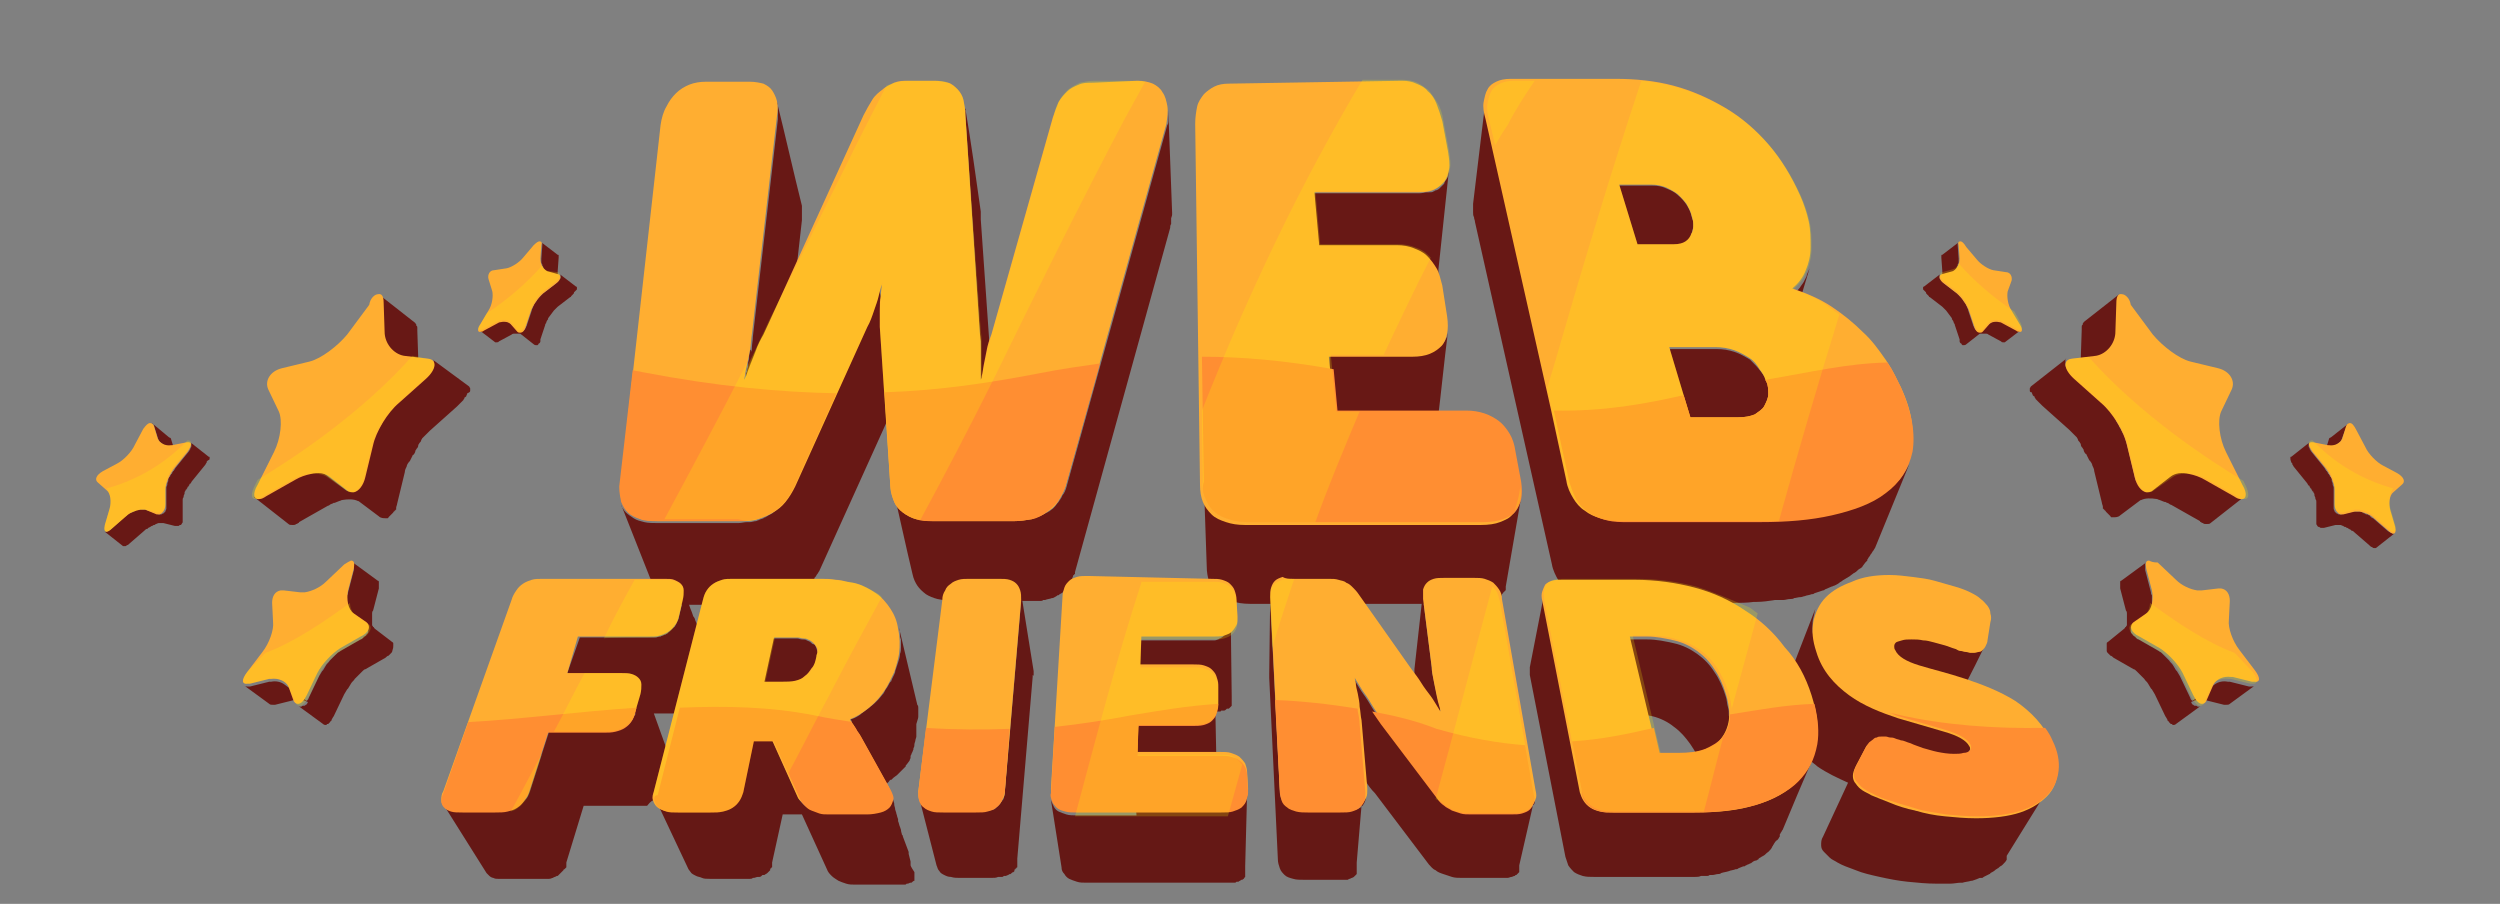 <?xml version="1.0" encoding="utf-8"?>
<!-- Generator: Adobe Illustrator 17.1.0, SVG Export Plug-In . SVG Version: 6.00 Build 0)  -->
<!DOCTYPE svg PUBLIC "-//W3C//DTD SVG 1.1//EN" "http://www.w3.org/Graphics/SVG/1.1/DTD/svg11.dtd">
<svg version="1.1" id="Layer_1" xmlns="http://www.w3.org/2000/svg" xmlns:xlink="http://www.w3.org/1999/xlink" x="0px" y="0px"
	 width="260px" height="94px" viewBox="0 0 260 94" enable-background="new 0 0 260 94" xml:space="preserve">
<rect x="0" y="0" width="260" height="94" fill="#808080" stroke="none"/>
<g>
	<g>
		<g>
			<g>
				<path fill="#681815" d="M100.4,11.5c0,0,0,0.1,0,0.1c0,0,0,0.1,0,0.1c0,0,0,0.1,0,0.1c0,0,0,0.1,0,0.1c0,0,0,0.1,0,0.1l1.5,22.6
					c0,0.3,0,0.6,0.1,0.9c0,0,0,0,0,0.1c0,0.3,0,0.5,0,0.8c0,0.1,0,0.1,0,0.2c0,0.2,0,0.4,0,0.5c0,0.1,0,0.1,0,0.2
					c0,0.2,0,0.3,0,0.5c0,0.1,0,0.1,0,0.2c0,0,0,0.1,0,0.1c0,0.1,0,0.2,0,0.4c0,0,0,0,0,0.1c0,0.1,0,0.2,0,0.3c0,0,0,0,0,0.1
					c0,0.1,0,0.2,0,0.2c0,0,0,0,0,0c0,0.1,0,0.1,0,0.2c0,0,0,0,0,0c0,0,0,0.1,0,0.1l1.5,9.3c0,0,0,0,0-0.1c0,0,0,0,0,0
					c0,0,0-0.1,0-0.2c0,0,0,0,0,0c0,0,0,0,0,0c0,0,0-0.1,0-0.1c0,0,0-0.1,0-0.1c0,0,0,0,0-0.1c0-0.1,0-0.2,0-0.3c0,0,0,0,0,0
					c0,0,0,0,0,0c0-0.1,0-0.2,0-0.3c0,0,0-0.1,0-0.1c0,0,0,0,0-0.1c0,0,0-0.1,0-0.1c0-0.1,0-0.2,0-0.3c0-0.1,0-0.1,0-0.2
					c0-0.1,0-0.1,0-0.2c0-0.2,0-0.3,0-0.5c0,0,0-0.1,0-0.1c0,0,0,0,0,0c0,0,0,0,0-0.1c0-0.1,0-0.2,0-0.4c0-0.1,0-0.2,0-0.3
					c0,0,0,0,0-0.1c0,0,0,0,0,0c0-0.1,0-0.3,0-0.4c0-0.1,0-0.3,0-0.4l-1.5-21.5c0,0,0,0,0,0c0,0,0,0,0,0c0,0,0,0,0,0c0,0,0,0,0,0
					c0,0,0-0.1,0-0.1c0,0,0,0,0-0.1c0,0,0,0,0,0c0,0,0,0,0,0c0,0,0-0.1,0-0.1c0,0,0,0,0-0.1c0,0,0,0,0,0c0,0,0,0,0,0
					c0,0,0-0.1,0-0.1c0,0,0,0,0-0.1c0,0,0,0,0,0c0,0,0,0,0,0c0-0.1,0-0.1,0-0.2c-0.5-3.6-1-7.1-1.6-10.7
					C100.3,11.3,100.3,11.3,100.4,11.5C100.4,11.4,100.4,11.4,100.4,11.5z"/>
				<path fill="#681815" d="M121.9,22.3c0-0.1,0-0.1,0-0.2c0,0,0,0,0,0c0,0,0,0,0,0c0,0,0,0,0,0c0,0,0,0,0,0l-0.4-10.7c0,0,0,0,0,0
					c0,0,0,0,0,0c0,0.1,0,0.2,0,0.2c0,0.1,0,0.1,0,0.2c0,0.1,0,0.2,0,0.2c0,0.1,0,0.1,0,0.2c0,0.1,0,0.2,0,0.3c0,0,0,0.1,0,0.1
					c0,0.1,0,0.3-0.1,0.4l-10.5,37.7c-0.1,0.3-0.2,0.6-0.4,0.8c0,0,0,0,0,0c-0.1,0.3-0.3,0.5-0.4,0.7c0,0,0,0,0,0
					c-0.2,0.2-0.3,0.4-0.5,0.6c0,0-0.1,0.1-0.1,0.1c-0.1,0.1-0.3,0.2-0.4,0.3c-0.1,0-0.1,0.1-0.2,0.1c-0.2,0.1-0.4,0.2-0.6,0.3
					c0,0,0,0-0.1,0c-0.2,0.1-0.5,0.2-0.7,0.2c-0.1,0-0.1,0-0.2,0.1c-0.2,0-0.4,0.1-0.6,0.1c-0.1,0-0.2,0-0.2,0c-0.3,0-0.6,0-0.9,0
					h-8.3c-0.6,0-1.2-0.1-1.7-0.2c-0.5-0.1-0.9-0.3-1.3-0.6c-0.4-0.2-0.7-0.6-0.9-0.9c-0.2-0.4-0.4-0.8-0.5-1.3
					c0.7,2.9,1.3,5.8,2,8.7c0.1,0.5,0.3,0.9,0.5,1.2c0.2,0.3,0.5,0.6,0.9,0.9c0.3,0.2,0.8,0.4,1.2,0.5c0.5,0.1,1,0.2,1.6,0.2h7.8
					c0.3,0,0.6,0,0.8,0c0.1,0,0.2,0,0.2,0c0.1,0,0.2,0,0.3,0c0.1,0,0.2,0,0.3-0.1c0,0,0.1,0,0.1,0c0,0,0,0,0.1,0
					c0.2-0.1,0.5-0.1,0.7-0.2c0,0,0,0,0,0c0,0,0,0,0.1,0c0.2-0.1,0.4-0.2,0.5-0.3c0,0,0.1,0,0.1,0c0,0,0.1-0.1,0.1-0.1
					c0.1,0,0.1-0.1,0.2-0.1c0.1-0.1,0.2-0.1,0.2-0.2c0,0,0.1-0.1,0.1-0.1c0.2-0.2,0.3-0.3,0.4-0.5c0,0,0,0,0,0c0,0,0,0,0,0
					c0,0,0,0,0,0c0-0.1,0.1-0.1,0.1-0.2c0.1-0.1,0.1-0.2,0.2-0.3c0-0.1,0.1-0.2,0.1-0.2c0,0,0,0,0,0c0,0,0,0,0,0
					c0-0.1,0.1-0.2,0.1-0.3c0,0,0-0.1,0.1-0.1c0,0,0-0.1,0.1-0.1c0,0,0-0.1,0-0.1c0,0,0-0.1,0-0.1l9.9-35.8c0-0.1,0-0.3,0.1-0.4
					c0,0,0,0,0,0c0,0,0,0,0,0c0,0,0-0.1,0-0.1c0-0.1,0-0.2,0-0.2c0,0,0,0,0,0c0,0,0,0,0,0c0,0,0-0.1,0-0.1c0-0.1,0-0.1,0-0.2
					c0,0,0,0,0,0c0,0,0,0,0,0C121.9,22.4,121.9,22.4,121.9,22.3z"/>
				<path fill="#681815" d="M92.7,42.5c0.1-0.2,0.1-0.3,0.2-0.5c0,0,0,0,0,0c0,0,0,0,0,0c0-0.1,0.1-0.2,0.1-0.3
					c0-0.2,0.1-0.3,0.1-0.4c0-0.1,0.1-0.2,0.1-0.3c0-0.1,0.1-0.2,0.1-0.3c0,0,0-0.1,0-0.1c0,0,0,0,0,0c0,0,0-0.1,0-0.1
					c0-0.1,0-0.1,0-0.2c0,0,0-0.1,0-0.1c0,0,0-0.1,0-0.1c0,0,0-0.1,0-0.1c0-0.1,0-0.1,0-0.2c0,0,0-0.1,0-0.1c0,0,0,0,0,0
					c0-0.1,0-0.1,0-0.1c0,0,0-0.1,0-0.1c0,0,0-0.1,0-0.1c0,0,0,0,0-0.1c0,0,0,0,0-0.1c0,0,0,0,0,0c0,0,0,0,0,0c0,0,0,0,0,0l-2-9.8
					l0,0c0,0,0,0,0,0c0,0,0,0,0,0c0,0,0,0,0,0c0,0,0,0,0,0c0,0,0,0,0,0c0,0,0,0,0,0c0,0,0,0,0,0c0,0,0,0,0,0c0,0,0,0,0,0
					c0,0,0,0,0,0c0,0,0,0,0,0.1c0,0,0,0,0,0.1c0,0,0,0.1,0,0.1c0,0,0,0.1,0,0.1c0,0,0,0,0,0c0,0,0,0.1,0,0.1c0,0,0,0.1,0,0.1
					c0,0.1,0,0.1,0,0.2c0,0,0,0.1,0,0.1c0,0.1,0,0.1,0,0.2c0,0,0,0.1,0,0.1c0,0.1,0,0.1-0.1,0.2c0,0,0,0.1,0,0.1
					c0,0.1-0.1,0.3-0.1,0.4c0,0.1-0.1,0.2-0.1,0.3c0,0.1-0.1,0.3-0.2,0.5c0,0.1-0.1,0.2-0.1,0.3c-0.1,0.2-0.1,0.4-0.2,0.5
					c0,0.1-0.1,0.2-0.1,0.3c-0.1,0.3-0.2,0.6-0.3,0.8l-7.5,16.6c-0.1,0.3-0.3,0.6-0.5,0.8c0,0,0,0,0,0.1c-0.1,0.2-0.3,0.4-0.4,0.6
					c-0.1,0.1-0.1,0.1-0.2,0.2c-0.1,0.1-0.3,0.3-0.4,0.4c-0.1,0.1-0.1,0.1-0.2,0.2c-0.2,0.2-0.4,0.3-0.6,0.5c0,0,0,0,0,0
					c-0.2,0.1-0.4,0.2-0.7,0.4c-0.1,0-0.2,0.1-0.2,0.1c-0.2,0.1-0.4,0.1-0.5,0.2c-0.1,0-0.2,0.1-0.3,0.1c-0.2,0-0.4,0.1-0.6,0.1
					c-0.1,0-0.2,0-0.3,0c-0.3,0-0.6,0.1-0.9,0.1h-8.4c-0.5,0-1,0-1.4-0.1c-0.4-0.1-0.8-0.2-1.1-0.4c-0.3-0.2-0.6-0.4-0.8-0.6
					c-0.1-0.1-0.2-0.2-0.3-0.4c-0.1-0.1-0.2-0.3-0.2-0.4v0l0,0l3.4,8.6c0.1,0.3,0.3,0.6,0.5,0.8s0.5,0.4,0.7,0.6
					c0.3,0.1,0.6,0.3,1,0.3c0.4,0.1,0.8,0.1,1.3,0.1h8c0.3,0,0.6,0,0.9,0c0.1,0,0.2,0,0.3,0c0.1,0,0.2,0,0.4-0.1
					c0.1,0,0.1,0,0.2-0.1c0,0,0.1,0,0.1,0c0,0,0.1,0,0.1,0c0.2,0,0.3-0.1,0.5-0.2c0.1,0,0.2-0.1,0.2-0.1c0,0,0.1,0,0.1,0
					c0.2-0.1,0.4-0.2,0.6-0.3c0,0,0,0,0,0c0,0,0,0,0,0c0.2-0.1,0.4-0.2,0.5-0.4c0,0,0,0,0.1-0.1c0.1-0.1,0.1-0.1,0.2-0.2
					c0.1-0.1,0.3-0.2,0.4-0.4c0,0,0.1-0.1,0.1-0.1c0,0,0.1-0.1,0.1-0.1c0-0.1,0.1-0.1,0.1-0.2c0.1-0.1,0.1-0.2,0.2-0.3
					c0,0,0-0.1,0.1-0.1c0,0,0,0,0-0.1c0,0,0.1-0.1,0.1-0.1c0.1-0.1,0.1-0.2,0.2-0.3c0.1-0.1,0.1-0.2,0.2-0.3l7.1-15.7
					c0.1-0.3,0.2-0.5,0.3-0.8C92.6,42.7,92.6,42.6,92.7,42.5z"/>
				<path fill="#681815" d="M78,36.4c0,0.2-0.1,0.5-0.1,0.7c0,0.1,0,0.1,0,0.2c0,0.2-0.1,0.3-0.1,0.5c0,0.1,0,0.2,0,0.2
					c0,0,0,0.1,0,0.1c0,0.1-0.1,0.3-0.1,0.4c0,0,0,0,0,0c0,0.1,0,0.2-0.1,0.3c0,0,0,0.1,0,0.1c0,0,0,0.1,0,0.1c0,0,0,0.1,0,0.1
					c0,0,0,0.1,0,0.1c0,0,0,0,0,0.1c0,0,0,0.1,0,0.1c0,0,0,0,0,0c0,0,0,0,0,0.1l2.8,9.3c0,0,0,0,0-0.1c0,0,0,0,0,0c0,0,0,0,0-0.1
					c0,0,0,0,0,0c0,0,0,0,0,0c0,0,0-0.1,0-0.1c0,0,0,0,0,0c0,0,0,0,0,0c0,0,0,0,0-0.1c0,0,0,0,0,0c0,0,0,0,0-0.1c0,0,0,0,0,0
					c0-0.1,0-0.2,0.1-0.3c0,0,0,0,0,0c0-0.1,0-0.2,0.1-0.4c0,0,0,0,0,0c0,0,0,0,0-0.1c0,0,0-0.1,0-0.1c0,0,0-0.1,0-0.1
					c0-0.2,0.1-0.3,0.1-0.5c0,0,0-0.1,0-0.1c0,0,0,0,0-0.1c0-0.2,0.1-0.4,0.1-0.6c0,0,0,0,0-0.1c0,0,0-0.1,0-0.1
					c0-0.1,0-0.2,0.1-0.3c0,0,0-0.1,0-0.1c0-0.4,0.1-0.7,0.1-1.1l2.4-21.4c0-0.1,0-0.2,0-0.2c0-0.1,0-0.1,0-0.2c0,0,0,0,0,0
					c0,0,0,0,0,0c0,0,0,0,0,0c0,0,0-0.1,0-0.1c0-0.1,0-0.1,0-0.2c0,0,0,0,0-0.1c0,0,0,0,0,0c0,0,0,0,0,0c0,0,0-0.1,0-0.1
					c0-0.1,0-0.1,0-0.2c0,0,0,0,0,0c0,0,0,0,0,0c0,0,0,0,0,0c0-0.1,0-0.1,0-0.2c0-0.1,0-0.1,0-0.2c-0.9-3.6-1.7-7.2-2.6-10.8
					c0,0.1,0,0.2,0.1,0.4c0,0,0,0,0,0c0,0.1,0,0.3,0,0.4c0,0,0,0,0,0.1c0,0.1,0,0.3,0,0.4c0,0,0,0,0,0c0,0.2,0,0.3,0,0.5l-2.6,22.6
					c0,0.4-0.1,0.8-0.1,1.1c0,0.2,0,0.3-0.1,0.5C78.1,36.3,78,36.4,78,36.4z"/>
				<path fill="#681815" d="M147.5,30.1C147.5,30,147.5,30,147.5,30.1c0.1,0,0.2,0,0.2,0c0.1,0,0.2,0,0.3-0.1c0.1,0,0.1,0,0.2-0.1
					c0,0,0.1,0,0.1,0c0,0,0,0,0.1,0c0.1-0.1,0.3-0.1,0.4-0.2c0,0,0.1,0,0.1-0.1c0,0,0,0,0,0c0,0,0,0,0,0c0.1-0.1,0.2-0.2,0.3-0.4
					c0,0,0,0,0,0c0,0,0.1-0.1,0.1-0.1c0,0,0-0.1,0.1-0.1c0,0,0-0.1,0.1-0.1c0,0,0,0,0,0c0,0,0,0,0,0c0,0,0,0,0,0c0,0,0-0.1,0-0.1
					c0,0,0-0.1,0.1-0.1s0-0.1,0-0.1c0,0,0-0.1,0-0.1c0,0,0,0,0,0c0,0,0,0,0,0c0,0,0-0.1,0-0.1c0,0,0-0.1,0-0.1c0,0,0-0.1,0-0.1
					c0,0,0-0.1,0-0.1c0,0,0-0.1,0-0.1l1.1-10.4c0,0.2-0.1,0.4-0.1,0.6c0,0,0,0,0,0c0,0.2-0.1,0.3-0.2,0.5c0,0,0,0,0,0
					c-0.1,0.1-0.2,0.3-0.2,0.4c-0.1,0.1-0.3,0.3-0.4,0.4c0,0-0.1,0.1-0.1,0.1c-0.1,0.1-0.3,0.2-0.4,0.2c-0.1,0-0.1,0.1-0.2,0.1
					c-0.1,0.1-0.3,0.1-0.5,0.1c-0.1,0-0.1,0-0.2,0c-0.2,0-0.5,0.1-0.8,0.1h-10.9l-0.4,10.3h10.4C147,30.1,147.3,30.1,147.5,30.1z"/>
				<path fill="#681815" d="M171,29.8c0.4,0.2,0.8,0.4,1.1,0.7c0.3,0.3,0.6,0.6,0.8,0.9c0.2,0.3,0.4,0.7,0.5,1.1
					c0,0.1,0.1,0.3,0.1,0.4c0,0.1,0.1,0.3,0.1,0.4s0,0.3,0,0.4c0,0.1,0,0.3-0.1,0.4L176,24c0-0.1,0.1-0.3,0.1-0.4c0-0.1,0-0.3,0-0.4
					c0-0.1,0-0.3-0.1-0.4c0-0.1-0.1-0.3-0.1-0.4c-0.1-0.4-0.3-0.8-0.5-1.1s-0.5-0.7-0.9-1c-0.3-0.3-0.7-0.5-1.2-0.7
					c-0.4-0.2-0.9-0.3-1.5-0.3h-3.4l-2,10.3h3.2C170.2,29.5,170.6,29.6,171,29.8z"/>
				<path fill="#681815" d="M171.3,45.5h4.6c0.6,0,1.3,0.1,1.8,0.3c0.5,0.2,1,0.5,1.5,0.8c0.4,0.3,0.8,0.7,1.1,1.1
					c0.3,0.4,0.5,0.8,0.7,1.2c0.1,0.2,0.1,0.3,0.1,0.5c0,0.2,0.1,0.3,0.1,0.5c0,0.2,0,0.3,0,0.5c0,0.1,0,0.3-0.1,0.4
					c0.9-3.1,1.9-6.1,2.8-9.2c0-0.1,0.1-0.3,0.1-0.5c0-0.2,0-0.3,0-0.5c0-0.2,0-0.3-0.1-0.5c0-0.1-0.1-0.3-0.1-0.4c0,0,0,0,0,0
					c0.1-0.1,0.1-0.1,0.2-0.2c0,0,0.1-0.1,0.1-0.1c0,0,0,0,0,0c0,0,0,0,0,0c0,0,0,0,0.1-0.1c0.1-0.1,0.1-0.1,0.2-0.2
					c0.1-0.1,0.1-0.2,0.2-0.2c0,0,0,0,0,0c0,0,0,0,0,0c0,0,0,0,0,0c0-0.1,0.1-0.1,0.1-0.2c0-0.1,0.1-0.2,0.1-0.3c0,0,0-0.1,0.1-0.1
					c0,0,0,0,0,0c0,0,0,0,0,0c0,0,0,0,0-0.1c0,0,0-0.1,0.1-0.1c0,0,0-0.1,0.1-0.1c0,0,0-0.1,0.1-0.1c0,0,0-0.1,0-0.1
					c1-3.3,2-6.6,3-9.9c-0.1,0.2-0.2,0.5-0.3,0.7c0,0,0,0,0,0.1c-0.1,0.2-0.2,0.4-0.3,0.6c0,0,0,0,0,0c-0.1,0.2-0.3,0.4-0.4,0.6
					c0,0,0,0,0,0c-0.2,0.2-0.3,0.4-0.5,0.5l-2.9,9.4c-0.1-0.4-0.4-0.8-0.7-1.2c-0.3-0.4-0.7-0.8-1.1-1.2c-0.5-0.3-1-0.6-1.6-0.8
					c-0.6-0.2-1.2-0.3-1.9-0.3h-4.8L171.3,45.5z"/>
				<path fill="#681815" d="M150.3,35.4C150.3,35.4,150.3,35.4,150.3,35.4c-0.1,0.2-0.2,0.3-0.3,0.4c0,0-0.1,0.1-0.1,0.1
					c-0.1,0.1-0.2,0.2-0.4,0.3c0,0,0,0,0,0c-0.1,0.1-0.3,0.2-0.4,0.2c0,0-0.1,0-0.1,0.1c-0.2,0.1-0.3,0.1-0.5,0.2c0,0,0,0,0,0
					c-0.2,0-0.4,0.1-0.6,0.1c-0.1,0-0.1,0-0.2,0c-0.2,0-0.4,0-0.7,0h-8.7l-0.4,9.4h8.3c0.2,0,0.4,0,0.6,0c0.1,0,0.1,0,0.2,0
					c0.1,0,0.1,0,0.2,0c0.1,0,0.3-0.1,0.4-0.1c0,0,0,0,0,0c0,0,0,0,0,0c0.1,0,0.3-0.1,0.4-0.1c0,0,0.1,0,0.1,0c0,0,0.1,0,0.1-0.1
					c0.1-0.1,0.3-0.1,0.4-0.2c0,0,0,0,0,0c0,0,0,0,0,0c0,0,0,0,0,0c0.1-0.1,0.2-0.2,0.3-0.3c0,0,0.1-0.1,0.1-0.1
					c0,0,0.1-0.1,0.1-0.1c0,0,0.1-0.1,0.1-0.1c0,0,0-0.1,0.1-0.1c0,0,0,0,0,0c0,0,0,0,0,0c0,0,0,0,0,0c0,0,0,0,0-0.1
					c0,0,0-0.1,0.1-0.1c0,0,0-0.1,0.1-0.1c0,0,0-0.1,0-0.1c0,0,0,0,0,0c0,0,0,0,0,0c0,0,0-0.1,0-0.1c0-0.1,0-0.1,0-0.2
					c0,0,0,0,0-0.1c0,0,0,0,0-0.1c0,0,0-0.1,0-0.1c0,0,0-0.1,0-0.1c0.4-3.2,0.7-6.4,1.1-9.5c0,0.2-0.1,0.4-0.1,0.6c0,0,0,0,0,0
					C150.5,35,150.4,35.2,150.3,35.4z"/>
				<path fill="#681815" d="M158,52.4c-0.1,0.2-0.1,0.3-0.2,0.5c0,0,0,0,0,0c-0.1,0.2-0.2,0.3-0.3,0.4c0,0,0,0,0,0
					c-0.1,0.1-0.3,0.2-0.4,0.3c0,0-0.1,0.1-0.1,0.1c-0.1,0.1-0.2,0.1-0.4,0.2c0,0-0.1,0-0.1,0.1c-0.2,0.1-0.4,0.1-0.6,0.2
					c0,0-0.1,0-0.1,0c-0.2,0-0.3,0.1-0.5,0.1c-0.1,0-0.1,0-0.2,0c-0.2,0-0.5,0-0.7,0h-24.5c-0.7,0-1.4-0.1-2-0.3s-1.1-0.4-1.5-0.8
					c-0.4-0.3-0.7-0.8-0.9-1.3c-0.2-0.5-0.3-1.1-0.3-1.7c0.1,2.9,0.2,5.8,0.3,8.7c0,0.6,0.1,1.2,0.3,1.7s0.5,0.9,0.9,1.2
					c0.4,0.3,0.8,0.6,1.4,0.7c0.5,0.2,1.2,0.3,1.9,0.3H153c0.2,0,0.5,0,0.7,0c0.1,0,0.1,0,0.2,0c0.1,0,0.1,0,0.2,0
					c0.1,0,0.2,0,0.3-0.1c0,0,0.1,0,0.1,0c0,0,0,0,0,0c0.2,0,0.3-0.1,0.5-0.1c0,0,0,0,0,0c0,0,0.1,0,0.1,0c0.1-0.1,0.3-0.1,0.4-0.2
					c0,0,0.1,0,0.1,0c0,0,0,0,0,0c0,0,0.1,0,0.1-0.1c0.1-0.1,0.2-0.2,0.3-0.2c0,0,0,0,0,0c0.1-0.1,0.2-0.2,0.2-0.3
					c0,0,0.1-0.1,0.1-0.1c0,0,0,0,0,0c0,0,0,0,0,0c0,0,0,0,0,0c0,0,0-0.1,0.1-0.1c0,0,0-0.1,0.1-0.1c0,0,0-0.1,0.1-0.1
					c0,0,0-0.1,0-0.1c0,0,0,0,0,0c0,0,0,0,0,0c0,0,0-0.1,0-0.1c0,0,0-0.1,0-0.1c0,0,0-0.1,0-0.1c0,0,0,0,0,0c0,0,0,0,0,0
					c0,0,0,0,0,0c0,0,0,0,0,0l1.5-8.7C158.2,52,158.1,52.2,158,52.4C158,52.3,158,52.4,158,52.4z"/>
				<path fill="#681815" d="M197.7,49.7c-0.1,0.1-0.1,0.2-0.2,0.2c-0.1,0.1-0.2,0.3-0.4,0.4c-0.1,0.1-0.2,0.2-0.2,0.2
					c-0.1,0.1-0.3,0.2-0.4,0.3c-0.1,0.1-0.2,0.1-0.3,0.2c-0.1,0.1-0.3,0.2-0.4,0.3c-0.1,0.1-0.2,0.1-0.3,0.2
					c-0.2,0.1-0.3,0.2-0.5,0.3c-0.1,0.1-0.2,0.1-0.3,0.2c-0.2,0.1-0.4,0.2-0.6,0.3c-0.1,0-0.2,0.1-0.3,0.1c-0.2,0.1-0.5,0.2-0.7,0.3
					c-0.1,0-0.1,0-0.2,0.1c-0.3,0.1-0.7,0.2-1,0.3c-0.1,0-0.2,0-0.3,0.1c-0.2,0.1-0.5,0.1-0.8,0.2c-0.1,0-0.3,0.1-0.4,0.1
					c-0.2,0-0.5,0.1-0.7,0.1c-0.2,0-0.3,0.1-0.5,0.1c-0.2,0-0.5,0.1-0.7,0.1c-0.2,0-0.3,0-0.5,0.1c-0.2,0-0.5,0.1-0.7,0.1
					c-0.2,0-0.3,0-0.5,0c-0.2,0-0.5,0-0.8,0.1c-0.2,0-0.3,0-0.5,0c-0.3,0-0.6,0-0.8,0c-0.1,0-0.3,0-0.4,0c-0.4,0-0.8,0-1.3,0
					l-14.3,0c-0.8,0-1.5-0.1-2.1-0.3c-0.6-0.2-1.2-0.4-1.6-0.8c-0.5-0.4-0.9-0.8-1.2-1.3c-0.3-0.5-0.5-1.1-0.7-1.8l-8.4-37.5
					c0-0.2-0.1-0.4-0.1-0.6s0-0.3-0.1-0.5c0-0.2,0-0.3,0-0.5c0-0.2,0-0.3,0-0.4l0,0l0,0l-1.3,10.8c0,0.1,0,0.3,0,0.4
					c0,0.1,0,0.3,0,0.5c0,0.2,0,0.3,0.1,0.5c0,0.2,0.1,0.3,0.1,0.5l8,35.6c0.1,0.6,0.4,1.2,0.7,1.7c0.3,0.5,0.7,0.9,1.1,1.2
					c0.4,0.3,1,0.6,1.6,0.8c0.6,0.2,1.2,0.3,2,0.3l13.5,0c0.7,0,1.4,0,2.1-0.1c0.1,0,0.2,0,0.3,0c0.6,0,1.3-0.1,1.9-0.2
					c0.1,0,0.1,0,0.2,0c0.1,0,0.2,0,0.3,0c0.1,0,0.2,0,0.2,0c0.1,0,0.1,0,0.2,0c0.2,0,0.4-0.1,0.7-0.1c0.1,0,0.3,0,0.4-0.1
					c0.2,0,0.4-0.1,0.7-0.1c0.1,0,0.3-0.1,0.4-0.1c0.2-0.1,0.5-0.1,0.7-0.2c0.1,0,0.2,0,0.3-0.1c0,0,0,0,0,0
					c0.3-0.1,0.6-0.2,0.9-0.3c0,0,0,0,0,0c0.1,0,0.1,0,0.2-0.1c0.2-0.1,0.5-0.2,0.7-0.3c0.1,0,0.2-0.1,0.3-0.1
					c0.2-0.1,0.4-0.2,0.5-0.3c0.1-0.1,0.2-0.1,0.3-0.2c0.1-0.1,0.2-0.1,0.3-0.2c0.1,0,0.1-0.1,0.2-0.1c0.1-0.1,0.2-0.1,0.3-0.2
					c0.1-0.1,0.3-0.2,0.4-0.3c0.1,0,0.1-0.1,0.2-0.1c0,0,0.1-0.1,0.1-0.1c0.1-0.1,0.2-0.2,0.4-0.3c0.1-0.1,0.2-0.1,0.2-0.2
					c0.1-0.1,0.2-0.3,0.3-0.4c0.1-0.1,0.1-0.1,0.2-0.2c0,0,0,0,0-0.1c0.1-0.1,0.1-0.2,0.2-0.3c0.1-0.1,0.1-0.2,0.2-0.3
					c0.1-0.1,0.1-0.2,0.2-0.3c0.1-0.1,0.1-0.2,0.2-0.3c0,0,0,0,0,0c0,0,0,0,0,0c0,0,0,0,0,0c0,0,0,0,0,0l3.6-8.8
					C198.3,48.8,198,49.3,197.7,49.7z"/>
			</g>
			<path fill="#FFAE31" d="M118.3,8.4c0.6,0,1.1,0.1,1.6,0.3c0.4,0.2,0.8,0.5,1,0.9c0.3,0.4,0.4,0.9,0.5,1.4c0.1,0.6,0,1.2-0.1,1.9
				l-10.5,37.7c-0.2,0.6-0.5,1.1-0.8,1.6s-0.7,0.8-1.2,1.1c-0.4,0.3-1,0.5-1.5,0.7c-0.6,0.1-1.2,0.2-1.9,0.2h-8.3
				c-0.7,0-1.3-0.1-1.8-0.2s-1-0.4-1.4-0.7c-0.4-0.3-0.7-0.7-0.9-1.1c-0.2-0.5-0.4-1-0.4-1.6L91.5,34c0-0.6,0-1.2,0-1.7
				c0-0.6,0-1.1,0.1-1.5c0-0.5,0.1-0.8,0.1-1.1c0-0.3,0-0.5,0.1-0.5c0,0-0.1,0.2-0.1,0.4c-0.1,0.3-0.2,0.7-0.3,1.1
				c-0.1,0.5-0.3,1-0.5,1.6c-0.2,0.6-0.4,1.2-0.7,1.7l-7.5,16.6c-0.3,0.6-0.6,1.1-1,1.6c-0.4,0.5-0.8,0.8-1.3,1.1
				c-0.5,0.3-1,0.5-1.6,0.7c-0.6,0.2-1.2,0.2-1.9,0.2h-8.4c-0.7,0-1.3-0.1-1.8-0.2c-0.5-0.2-0.9-0.4-1.3-0.7
				c-0.3-0.3-0.6-0.7-0.7-1.1c-0.2-0.5-0.2-1-0.2-1.6L68.7,13c0.1-0.7,0.3-1.4,0.6-1.9c0.3-0.6,0.6-1,1-1.4c0.4-0.4,0.9-0.7,1.4-0.9
				c0.5-0.2,1.1-0.3,1.7-0.3h4.6c0.5,0,1,0.1,1.4,0.2c0.4,0.2,0.7,0.4,0.9,0.7c0.2,0.3,0.4,0.7,0.5,1.1c0.1,0.5,0.1,1,0,1.6
				l-2.6,22.6c-0.1,0.6-0.1,1.2-0.2,1.7s-0.2,1.1-0.3,1.5c-0.1,0.4-0.2,0.8-0.2,1.1c-0.1,0.3-0.1,0.4-0.1,0.5c0,0,0.1-0.2,0.2-0.4
				c0.1-0.3,0.2-0.6,0.4-1.1c0.2-0.5,0.4-1,0.6-1.5c0.2-0.6,0.5-1.2,0.8-1.7L89.8,12c0.3-0.6,0.6-1.1,0.9-1.6
				c0.3-0.5,0.7-0.8,1.1-1.1C92.1,9,92.6,8.8,93,8.6c0.5-0.2,0.9-0.2,1.5-0.2h2.7c0.5,0,1,0.1,1.4,0.2c0.4,0.1,0.7,0.4,1,0.7
				c0.3,0.3,0.5,0.7,0.6,1.1c0.1,0.5,0.2,1,0.2,1.6l1.5,22.6c0.1,0.6,0.1,1.2,0.1,1.8c0,0.6,0,1.1,0,1.5c0,0.4,0,0.8,0,1.1
				c0,0.3,0,0.4,0,0.5c0,0,0.1-0.2,0.1-0.4c0.1-0.3,0.1-0.6,0.2-1.1c0.1-0.5,0.2-1,0.3-1.5c0.1-0.6,0.3-1.2,0.5-1.7l6.4-22.6
				c0.2-0.6,0.4-1.1,0.6-1.6c0.3-0.5,0.6-0.8,0.9-1.1c0.3-0.3,0.7-0.5,1.2-0.7c0.4-0.2,0.9-0.2,1.5-0.2L118.3,8.4L118.3,8.4z"/>
			<path fill="#FFAE31" d="M145.8,8.4c0.6,0,1.1,0.1,1.5,0.3c0.5,0.2,0.9,0.4,1.2,0.8c0.4,0.3,0.7,0.8,0.9,1.3s0.4,1.1,0.6,1.8
				l0.6,3.2c0.1,0.7,0.2,1.3,0.1,1.8c-0.1,0.5-0.2,0.9-0.5,1.3c-0.3,0.3-0.6,0.6-1,0.8s-0.9,0.3-1.6,0.3h-10.9l0.5,5.5h8.1
				c0.6,0,1.2,0.1,1.7,0.3s1,0.4,1.4,0.8c0.4,0.4,0.7,0.8,1,1.3c0.3,0.5,0.4,1.1,0.6,1.8l0.5,3.2c0.1,0.7,0.1,1.3,0,1.8
				c-0.1,0.5-0.3,1-0.6,1.3c-0.3,0.3-0.7,0.6-1.2,0.8c-0.5,0.2-1.1,0.3-1.8,0.3h-8.7l0.6,5.9h13.4c0.7,0,1.4,0.1,1.9,0.3
				c0.6,0.2,1.1,0.4,1.5,0.8c0.4,0.4,0.8,0.8,1.1,1.3c0.3,0.5,0.5,1.1,0.6,1.8l0.6,3.2c0.1,0.7,0.1,1.3,0,1.8
				c-0.1,0.5-0.3,1-0.6,1.3c-0.3,0.4-0.8,0.6-1.3,0.8c-0.5,0.2-1.2,0.3-2,0.3h-24.5c-0.8,0-1.4-0.1-2-0.3c-0.6-0.2-1.1-0.4-1.5-0.8
				c-0.4-0.4-0.7-0.8-0.9-1.3c-0.2-0.5-0.3-1.1-0.3-1.8l-0.5-37.5c0-0.7,0.1-1.3,0.2-1.8c0.1-0.5,0.4-0.9,0.7-1.3
				c0.3-0.3,0.7-0.6,1.1-0.8c0.4-0.2,0.9-0.3,1.5-0.3L145.8,8.4L145.8,8.4z"/>
		</g>
		<g>
			<g>
				<path fill="#651815" d="M107.5,70.2C107.5,70.2,107.5,70.2,107.5,70.2C107.5,70.1,107.5,70.1,107.5,70.2
					C107.5,70.1,107.5,70.1,107.5,70.2c0-0.1,0-0.1,0-0.2c0,0,0,0,0,0c0,0,0,0,0,0c0,0,0,0,0,0c0,0,0,0,0-0.1c0,0,0,0,0-0.1
					l-1.3-8.1c0,0.1,0,0.1,0,0.2c0,0,0,0,0,0c0,0,0,0.1,0,0.2c0,0,0,0,0,0c0,0.1,0,0.1,0,0.2c0,0,0,0,0,0c0,0.1,0,0.1,0,0.2
					l-1.7,19.9c0,0.2,0,0.3-0.1,0.5c0,0,0,0,0,0c0,0.2-0.1,0.3-0.2,0.4c0,0,0,0,0,0c-0.1,0.1-0.1,0.2-0.2,0.3c0,0,0,0-0.1,0.1
					c-0.1,0.1-0.2,0.2-0.3,0.3c0,0,0,0,0,0c-0.1,0.1-0.2,0.2-0.4,0.2c0,0-0.1,0-0.1,0c-0.1,0.1-0.3,0.1-0.4,0.1c0,0,0,0,0,0
					c-0.2,0-0.3,0.1-0.5,0.1c0,0-0.1,0-0.1,0c-0.2,0-0.4,0-0.6,0h-3.4c-0.4,0-0.7,0-1-0.1c-0.3-0.1-0.5-0.1-0.7-0.3
					c-0.2-0.1-0.4-0.3-0.5-0.4c-0.1-0.2-0.2-0.4-0.3-0.6c0.6,2.3,1.2,4.7,1.8,7c0.1,0.2,0.1,0.4,0.3,0.6c0.1,0.2,0.3,0.3,0.5,0.4
					c0.2,0.1,0.4,0.2,0.7,0.2c0.3,0.1,0.6,0.1,0.9,0.1h3.3c0.3,0,0.5,0,0.7-0.1c0,0,0.1,0,0.1,0c0,0,0.1,0,0.1,0c0.1,0,0.2,0,0.2,0
					c0.1,0,0.1,0,0.2-0.1c0,0,0.1,0,0.1,0c0,0,0,0,0.1,0c0.2-0.1,0.3-0.1,0.4-0.2c0,0,0,0,0.1,0c0,0,0,0,0,0c0,0,0,0,0,0
					c0,0,0,0,0,0c0.1-0.1,0.2-0.2,0.3-0.2c0,0,0,0,0.1-0.1c0,0,0,0,0-0.1c0,0,0-0.1,0.1-0.1c0,0,0-0.1,0.1-0.1c0,0,0-0.1,0.1-0.1
					c0,0,0,0,0,0l0,0c0,0,0,0,0,0c0,0,0-0.1,0-0.1c0,0,0-0.1,0-0.1c0,0,0-0.1,0-0.1c0,0,0-0.1,0-0.1c0,0,0,0,0,0c0,0,0,0,0,0
					c0,0,0-0.1,0-0.1c0,0,0-0.1,0-0.1c0,0,0-0.1,0-0.1c0,0,0-0.1,0-0.1c0,0,0-0.1,0-0.1l1.6-18.9c0,0,0-0.1,0-0.1c0,0,0,0,0-0.1
					c0,0,0,0,0,0c0,0,0,0,0,0c0,0,0,0,0,0C107.5,70.3,107.5,70.3,107.5,70.2C107.5,70.2,107.5,70.2,107.5,70.2
					C107.5,70.2,107.5,70.2,107.5,70.2z"/>
				<path fill="#651815" d="M95.5,74.5C95.5,74.5,95.5,74.5,95.5,74.5C95.5,74.4,95.5,74.4,95.5,74.5c0-0.1,0-0.1,0-0.1
					c0-0.1,0-0.2,0-0.2c0-0.1,0-0.2,0-0.3c0,0,0,0,0,0c0,0,0,0,0,0c0,0,0,0,0,0c0-0.1,0-0.2,0-0.3c0-0.1,0-0.2-0.1-0.3l-1.9-8
					c0.1,0.2,0.1,0.4,0.1,0.6c0,0,0,0,0,0c0,0.2,0,0.4,0.1,0.6c0,0,0,0,0,0.1c0,0.2,0,0.4,0,0.7c0,0,0,0,0,0c0,0.2,0,0.5-0.1,0.7
					c0,0.3-0.1,0.6-0.2,0.9v0l0,0c-0.1,0.3-0.2,0.6-0.3,0.9c0,0,0,0,0,0.1c-0.1,0.3-0.3,0.6-0.4,0.9c0,0,0,0.1-0.1,0.1
					c-0.2,0.3-0.3,0.6-0.5,0.8c0,0.1-0.1,0.1-0.1,0.2c0,0.1-0.1,0.1-0.1,0.2c-0.2,0.2-0.4,0.5-0.6,0.7c0,0-0.1,0.1-0.1,0.1
					c-0.2,0.2-0.4,0.4-0.7,0.6c0,0-0.1,0.1-0.1,0.1c-0.3,0.2-0.5,0.4-0.8,0.6c0,0-0.1,0-0.1,0.1c-0.3,0.2-0.6,0.4-1,0.5c0,0,0,0,0,0
					v0v0v0v0c0,0,0,0,0,0s0,0,0,0c0,0,0,0,0,0l0,0c0,0,0,0,0,0c0,0,0,0,0,0c0.7,2.5,1.5,5,2.2,7.5c0,0,0,0,0,0c0,0,0,0,0,0
					c0,0,0,0,0,0v0c0,0,0,0,0,0v0c0,0,0,0,0,0c0.3-0.2,0.7-0.3,1-0.5c0,0,0,0,0,0c0.1-0.1,0.2-0.1,0.3-0.2c0.2-0.1,0.4-0.2,0.5-0.4
					c0,0,0,0,0.1-0.1c0,0,0,0,0.1,0c0.1-0.1,0.2-0.2,0.2-0.2c0.1-0.1,0.3-0.2,0.4-0.3c0,0,0.1-0.1,0.1-0.1c0.1-0.1,0.2-0.2,0.3-0.3
					c0.1-0.1,0.2-0.2,0.3-0.3c0.1-0.1,0.1-0.1,0.2-0.2c0,0,0,0,0-0.1c0,0,0,0,0,0c0,0,0.1-0.1,0.1-0.1c0.1-0.1,0.2-0.3,0.3-0.4
					c0-0.1,0.1-0.2,0.1-0.3c0,0,0-0.1,0-0.1c0,0,0-0.1,0-0.1c0.1-0.1,0.1-0.3,0.2-0.4c0-0.1,0.1-0.2,0.1-0.3c0,0,0,0,0,0
					c0,0,0,0,0,0c0,0,0,0,0-0.1c0.1-0.1,0.1-0.3,0.1-0.4c0-0.1,0.1-0.3,0.1-0.4c0,0,0,0,0,0c0-0.1,0.1-0.3,0.1-0.4c0,0,0-0.1,0-0.1
					c0,0,0-0.1,0-0.1c0,0,0-0.1,0-0.1c0,0,0-0.1,0-0.1c0-0.1,0-0.2,0-0.3c0-0.1,0-0.2,0-0.3c0,0,0,0,0,0c0,0,0,0,0,0c0,0,0,0,0,0
					c0-0.1,0-0.2,0-0.3C95.5,74.7,95.5,74.6,95.5,74.5z"/>
				<path fill="#651815" d="M83.1,74.2h1.2c0.2,0,0.4,0,0.6,0c0.2,0,0.4,0,0.5,0c0.2,0,0.3,0,0.5,0.1c0.2,0,0.3,0.1,0.4,0.1
					c0.1,0.1,0.2,0.1,0.4,0.2c0.1,0.1,0.2,0.1,0.3,0.2c0.1,0.1,0.1,0.1,0.2,0.2c0,0.1,0.1,0.2,0.1,0.2l-2.4-7.8
					c0-0.1-0.1-0.2-0.1-0.2c0-0.1-0.1-0.2-0.2-0.2s-0.2-0.1-0.3-0.2c-0.1-0.1-0.2-0.1-0.4-0.2c-0.1-0.1-0.3-0.1-0.5-0.1
					c-0.2,0-0.3-0.1-0.5-0.1c-0.2,0-0.4,0-0.6,0s-0.4,0-0.6,0h-1.3l-1,4.6l2.7,7.7L83.1,74.2z"/>
				<path fill="#651815" d="M171.9,74.5c0.8,0.2,1.6,0.6,2.2,1.1c0.7,0.5,1.2,1.1,1.7,1.8c0.5,0.7,0.9,1.5,1.1,2.5
					c0.1,0.3,0.2,0.7,0.2,1c0,0.3,0.1,0.6,0.1,0.9c0,0.3,0,0.5,0,0.8c0,0.2-0.1,0.5-0.2,0.7l2.6-7.4c0.1-0.2,0.1-0.5,0.2-0.7
					c0-0.3,0.1-0.5,0-0.8c0-0.3,0-0.6-0.1-0.9s-0.1-0.7-0.2-1c-0.3-1-0.7-1.9-1.2-2.6c-0.5-0.8-1.1-1.4-1.8-1.9
					c-0.7-0.5-1.5-0.9-2.4-1.1c-0.9-0.2-1.8-0.4-2.8-0.4h-1.8l-2.1,7.9h1.7C170.2,74.2,171,74.3,171.9,74.5z"/>
				<path fill="#651815" d="M68,83.2C68,83.2,68,83.2,68,83.2c0.2-0.1,0.3-0.1,0.4-0.2c0,0,0,0,0.1,0c0,0,0,0,0,0c0,0,0.1,0,0.1-0.1
					c0.1-0.1,0.1-0.1,0.2-0.2c0,0,0,0,0,0c0.1-0.1,0.2-0.2,0.2-0.3c0,0,0-0.1,0.1-0.1c0,0,0,0,0,0c0,0,0,0,0,0c0,0,0,0,0,0
					c0,0,0.1-0.1,0.1-0.1c0,0,0-0.1,0.1-0.1c0,0,0-0.1,0.1-0.1c0,0,0,0,0,0c0,0,0,0,0,0c0,0,0-0.1,0-0.1c0,0,0-0.1,0-0.1
					s0-0.1,0-0.1c0,0,0-0.1,0-0.1l0.4-1.6c0,0,0,0,0,0c0,0,0,0,0,0c0,0,0,0,0,0c0,0,0,0,0,0c0-0.1,0-0.1,0-0.1c0,0,0,0,0,0
					c0,0,0,0,0,0c0,0,0,0,0,0c0,0,0-0.1,0-0.1c0,0,0-0.1,0-0.1c0,0,0-0.1,0-0.1c0,0,0,0,0,0c0,0,0,0,0,0c0,0,0,0,0,0
					c0,0,0-0.1,0-0.1c0,0,0-0.1,0-0.1c0,0,0,0,0,0c0,0,0,0,0,0c0,0,0,0,0,0c0,0,0-0.1,0-0.1c0,0,0-0.1,0-0.1L68,74.2h2.7
					c0.2,0,0.3,0,0.5,0c0,0,0.1,0,0.1,0c0,0,0.1,0,0.1,0c0.1,0,0.2,0,0.2-0.1c0,0,0,0,0.1,0c0,0,0,0,0,0c0.1,0,0.2-0.1,0.4-0.1
					c0,0,0,0,0,0c0.2-0.1,0.3-0.2,0.5-0.3c0,0,0,0,0,0c0,0,0,0,0,0c0,0,0,0,0.1-0.1c0.1-0.1,0.2-0.2,0.3-0.3c0,0,0,0,0.1-0.1
					c0,0,0.1-0.1,0.1-0.1c0,0,0,0,0,0c0,0,0,0,0,0c0,0,0,0,0,0c0,0,0-0.1,0.1-0.1c0,0,0.1-0.1,0.1-0.1c0,0,0-0.1,0.1-0.1
					c0,0,0,0,0,0c0,0,0,0,0,0c0,0,0-0.1,0-0.1c0,0,0-0.1,0-0.1c0,0,0-0.1,0-0.1c0,0,0-0.1,0-0.1l0.4-1.6c0,0,0,0,0,0c0,0,0,0,0,0
					c0,0,0,0,0,0c0,0,0,0,0,0c0-0.1,0-0.1,0-0.2c0,0,0,0,0,0c0,0,0,0,0,0c0,0,0,0,0,0c0,0,0-0.1,0-0.1c0,0,0-0.1,0-0.1c0,0,0,0,0,0
					c0,0,0,0,0,0c0,0,0,0,0,0c0,0,0,0,0-0.1c0,0,0-0.1,0-0.1c0,0,0,0,0-0.1c0,0,0,0,0,0c0,0,0,0,0,0c0,0,0,0,0,0c0,0,0-0.1,0-0.1
					c0,0,0-0.1,0-0.1c-0.1-0.2-0.2-0.5-0.3-0.8c0,0,0-0.1,0-0.1l-0.1-0.2c0,0,0-0.1,0-0.1c0-0.1-0.1-0.2-0.1-0.3l-0.1-0.2
					c0-0.1-0.1-0.2-0.1-0.3c0-0.1-0.1-0.1-0.1-0.2l-0.1-0.3c0-0.1-0.1-0.2-0.1-0.3c0-0.1-0.1-0.2-0.1-0.3L72.9,66
					c-0.1-0.2-0.2-0.4-0.2-0.6l-0.1-0.2c-0.1-0.2-0.2-0.5-0.3-0.7c0-0.1-0.1-0.3-0.2-0.4c-0.1-0.3-0.2-0.6-0.3-0.8
					c-0.1-0.3-0.2-0.6-0.3-0.8c0-0.1-0.1-0.3-0.2-0.4c-0.1-0.3-0.2-0.6-0.3-0.9c0,0.1,0.1,0.2,0.1,0.3c0,0,0,0,0,0
					c0,0.1,0,0.2,0,0.3c0,0,0,0,0,0c0,0.1,0,0.2,0,0.3c0,0,0,0,0,0c0,0.1,0,0.2-0.1,0.4l-0.4,1.7c0,0.2-0.1,0.3-0.2,0.5c0,0,0,0,0,0
					c-0.1,0.2-0.1,0.3-0.2,0.4c0,0,0,0,0,0c0,0.1-0.1,0.1-0.2,0.2c-0.1,0.1-0.2,0.2-0.3,0.3c0,0-0.1,0.1-0.1,0.1c0,0-0.1,0-0.1,0.1
					c-0.1,0.1-0.2,0.1-0.3,0.2c0,0-0.1,0-0.1,0c-0.1,0.1-0.3,0.1-0.4,0.2c0,0-0.1,0-0.1,0c-0.1,0-0.3,0.1-0.4,0.1c0,0-0.1,0-0.1,0
					c-0.2,0-0.4,0-0.5,0h-7.3L59,70l3,6.1h-4.9l-2,6.2c-0.1,0.2-0.1,0.3-0.2,0.5c0,0,0,0,0,0c-0.1,0.2-0.2,0.3-0.3,0.4c0,0,0,0,0,0
					c-0.1,0.1-0.2,0.2-0.3,0.3c0,0-0.1,0.1-0.1,0.1c-0.1,0.1-0.2,0.1-0.3,0.2c0,0-0.1,0.1-0.1,0.1c-0.1,0.1-0.3,0.1-0.4,0.2
					c0,0,0,0,0,0c-0.2,0.1-0.3,0.1-0.5,0.2c0,0-0.1,0-0.1,0c-0.1,0-0.3,0.1-0.4,0.1c-0.1,0-0.1,0-0.2,0c-0.2,0-0.4,0-0.6,0h-3.4
					c-0.3,0-0.5,0-0.7,0c-0.2,0-0.4-0.1-0.6-0.1c-0.2-0.1-0.3-0.1-0.4-0.2c-0.1,0-0.1-0.1-0.2-0.1s-0.1-0.1-0.1-0.2v0l0,0l4.4,7
					c0.1,0.1,0.2,0.2,0.3,0.3s0.3,0.2,0.4,0.2c0.2,0.1,0.3,0.1,0.5,0.1s0.4,0,0.7,0h3.3c0.2,0,0.4,0,0.6,0c0.1,0,0.1,0,0.2,0
					c0.1,0,0.1,0,0.2,0c0.1,0,0.1,0,0.2,0c0,0,0.1,0,0.1,0c0,0,0,0,0,0c0.2,0,0.3-0.1,0.4-0.1c0,0,0,0,0,0c0,0,0,0,0,0
					c0.1-0.1,0.3-0.1,0.4-0.2c0,0,0,0,0,0c0,0,0,0,0.1,0c0,0,0.1-0.1,0.1-0.1c0,0,0.1-0.1,0.1-0.1c0,0,0.1-0.1,0.1-0.1
					c0.1-0.1,0.2-0.2,0.3-0.3c0,0,0,0,0,0c0,0,0,0,0,0c0,0,0,0,0,0c0,0,0-0.1,0.1-0.1c0,0,0.1-0.1,0.1-0.1c0,0,0.1-0.1,0.1-0.1
					c0,0,0,0,0,0c0,0,0,0,0,0c0,0,0-0.1,0-0.1c0,0,0-0.1,0-0.1c0,0,0-0.1,0-0.1c0,0,0-0.1,0-0.1c0,0,0-0.1,0-0.1l1.8-5.9h5.5
					c0.2,0,0.4,0,0.5,0c0,0,0.1,0,0.1,0c0.1,0,0.1,0,0.2,0c0.1,0,0.1,0,0.2,0c0,0,0.1,0,0.1,0c0,0,0,0,0,0
					C67.7,83.3,67.8,83.3,68,83.2C68,83.2,68,83.2,68,83.2z M66.1,74.2c0,0.1-0.1,0.2-0.1,0.2c0,0,0,0,0,0c-0.1,0.2-0.2,0.3-0.2,0.4
					c0,0,0,0,0,0c-0.1,0.1-0.2,0.3-0.3,0.4c0,0,0,0,0,0c-0.1,0.1-0.2,0.2-0.3,0.2c0,0-0.1,0-0.1,0.1c-0.1,0.1-0.2,0.1-0.3,0.2
					c0,0-0.1,0-0.1,0c-0.1,0.1-0.3,0.1-0.5,0.2c0,0-0.1,0-0.1,0c-0.1,0-0.3,0.1-0.4,0.1c-0.1,0-0.1,0-0.2,0c-0.1,0-0.1,0-0.2,0
					l0.6-1.9L66.1,74.2L66.1,74.2z"/>
				<path fill="#651815" d="M94.7,90C94.7,90,94.7,90,94.7,90c0-0.1,0-0.1,0-0.1c0,0,0,0,0-0.1c0,0,0,0,0,0c0,0,0,0,0,0
					c0,0,0-0.1,0-0.1c0,0,0-0.1,0-0.1l-0.2-0.8c0-0.1,0-0.1,0-0.2L93.9,87c0-0.1,0-0.1-0.1-0.2c0-0.1-0.1-0.3-0.1-0.5L93.6,86
					c-0.1-0.2-0.1-0.4-0.2-0.6c0-0.1,0-0.1,0-0.2l-0.1-0.3c0-0.1-0.1-0.3-0.1-0.4l-0.1-0.3c0-0.2-0.1-0.4-0.1-0.5l0-0.1
					c0-0.1-0.1-0.3-0.1-0.4c-0.1-0.2-0.1-0.5-0.2-0.7c0,0.1,0,0.2,0,0.2c0,0,0,0,0,0c0,0.1,0,0.1,0,0.2c0,0,0,0,0,0
					c0,0.1,0,0.1,0,0.2c0,0,0,0,0,0c0,0.1,0,0.1,0,0.2c0,0,0,0,0,0c0,0.1-0.1,0.2-0.2,0.4c0,0,0,0,0,0c-0.1,0.1-0.2,0.2-0.3,0.3
					c0,0,0,0-0.1,0.1c-0.1,0.1-0.2,0.1-0.3,0.2c0,0,0,0-0.1,0c-0.1,0.1-0.3,0.1-0.4,0.1c0,0,0,0-0.1,0c-0.1,0-0.3,0.1-0.5,0.1
					c-0.2,0-0.5,0-0.7,0l-4,0c-0.3,0-0.7,0-1-0.1c-0.3-0.1-0.6-0.1-0.8-0.3c-0.3-0.1-0.5-0.3-0.7-0.5c-0.2-0.2-0.4-0.4-0.5-0.7
					l-2.7-6h-2.1l-1.1,5.3c0,0.2-0.1,0.3-0.1,0.5c0,0,0,0,0,0c-0.1,0.2-0.1,0.3-0.2,0.4c0,0,0,0,0,0c-0.1,0.1-0.2,0.2-0.3,0.3
					c0,0,0,0,0,0.1c-0.1,0.1-0.2,0.2-0.3,0.3c0,0-0.1,0-0.1,0.1c-0.1,0.1-0.2,0.1-0.3,0.2c0,0-0.1,0-0.1,0c-0.1,0.1-0.3,0.1-0.5,0.2
					c0,0-0.1,0-0.1,0c-0.1,0-0.3,0.1-0.4,0.1c-0.1,0-0.1,0-0.2,0c-0.2,0-0.4,0-0.6,0h-3.4c-0.3,0-0.6,0-0.8-0.1
					c-0.2,0-0.5-0.1-0.6-0.2c-0.2-0.1-0.3-0.2-0.5-0.3c-0.1-0.1-0.2-0.3-0.3-0.4c1.1,2.3,2.2,4.7,3.3,7c0.1,0.1,0.2,0.3,0.3,0.4
					c0.1,0.1,0.3,0.2,0.5,0.3c0.2,0.1,0.4,0.1,0.6,0.2s0.5,0.1,0.8,0.1h3.3c0.2,0,0.4,0,0.6,0c0,0,0.1,0,0.1,0c0.1,0,0.1,0,0.2,0
					c0.1,0,0.2,0,0.3-0.1c0,0,0,0,0.1,0c0,0,0,0,0,0c0.1,0,0.3-0.1,0.4-0.1c0,0,0,0,0.1,0c0,0,0.1,0,0.1,0c0.1,0,0.2-0.1,0.3-0.2
					c0,0,0,0,0.1,0c0,0,0,0,0,0c0,0,0,0,0.1,0c0.1-0.1,0.2-0.1,0.3-0.2c0,0,0,0,0,0c0.1-0.1,0.1-0.1,0.2-0.2c0,0,0.1-0.1,0.1-0.1
					c0,0,0,0,0,0c0,0,0,0,0,0c0,0,0,0,0,0c0,0,0,0,0-0.1c0,0,0-0.1,0.1-0.1c0,0,0-0.1,0.1-0.1c0,0,0-0.1,0-0.1c0,0,0,0,0,0
					c0,0,0,0,0,0c0,0,0-0.1,0-0.1c0,0,0-0.1,0-0.1c0,0,0-0.1,0-0.2l0,0v0l0,0c0,0,0,0,0,0l1.1-5h2l2.6,5.7c0.1,0.3,0.3,0.5,0.5,0.7
					c0.2,0.2,0.4,0.3,0.7,0.5c0.2,0.1,0.5,0.2,0.8,0.3c0.3,0.1,0.6,0.1,0.9,0.1l3.8,0c0.2,0,0.5,0,0.7,0c0,0,0,0,0.1,0
					c0,0,0.1,0,0.1,0c0.1,0,0.2,0,0.3,0c0.1,0,0.1,0,0.1,0c0,0,0.1,0,0.1,0c0.1,0,0.1,0,0.2-0.1c0,0,0,0,0.1,0
					c0.1,0,0.2-0.1,0.3-0.1c0,0,0,0,0.1,0c0,0,0,0,0,0c0,0,0,0,0,0c0.1-0.1,0.2-0.2,0.3-0.2c0,0,0,0,0,0l0,0c0,0,0,0,0-0.1
					c0,0,0,0,0-0.1c0,0,0,0,0-0.1c0,0,0,0,0-0.1c0,0,0,0,0-0.1c0,0,0,0,0,0c0,0,0,0,0,0c0,0,0,0,0,0c0,0,0,0,0,0c0,0,0,0,0-0.1
					c0,0,0,0,0-0.1c0,0,0,0,0-0.1c0,0,0,0,0,0c0,0,0,0,0,0c0,0,0-0.1,0-0.1C94.7,90.1,94.7,90,94.7,90C94.7,90,94.7,90,94.7,90
					C94.7,90,94.7,90,94.7,90z"/>
				<path fill="#651815" d="M129.7,82.4c0,0.2,0,0.3,0,0.5c0,0,0,0,0,0c0,0.1-0.1,0.3-0.1,0.4c0,0,0,0,0,0c-0.1,0.1-0.1,0.2-0.2,0.3
					c0,0,0,0,0,0c-0.1,0.1-0.2,0.2-0.2,0.2c0,0,0,0-0.1,0c-0.1,0.1-0.2,0.1-0.3,0.2c0,0-0.1,0-0.1,0c-0.1,0.1-0.2,0.1-0.4,0.1
					c0,0,0,0-0.1,0c-0.2,0-0.3,0.1-0.5,0.1c0,0-0.1,0-0.1,0c-0.2,0-0.4,0-0.6,0H119l0-1.8h5.3c0.2,0,0.5,0,0.7,0c0,0,0,0,0.1,0
					c0,0,0.1,0,0.1,0c0.1,0,0.2,0,0.3-0.1c0,0,0.1,0,0.1,0c0,0,0.1,0,0.1,0c0,0,0.1,0,0.1,0c0.1,0,0.2-0.1,0.3-0.2
					c0,0,0.1,0,0.1-0.1c0,0,0,0,0,0c0,0,0,0,0.1,0c0.1-0.1,0.2-0.2,0.2-0.3c0,0,0,0,0,0c0,0,0,0,0,0c0,0,0,0,0,0c0,0,0,0,0-0.1
					c0,0,0-0.1,0-0.1c0,0,0-0.1,0-0.1c0,0,0-0.1,0-0.1c0,0,0,0,0,0c0,0,0,0,0,0c0,0,0,0,0,0c0,0,0,0,0,0c0,0,0-0.1,0-0.1
					c0,0,0-0.1,0-0.1c0,0,0-0.1,0-0.1c0,0,0-0.1,0-0.1c0,0,0,0,0,0c0,0,0,0,0,0c0,0,0-0.1,0-0.1c0,0,0-0.1,0-0.1c0,0,0-0.1,0-0.2
					l0-1.6l-0.1-4.9c0.1,0,0.1,0,0.2,0c0,0,0,0,0.1,0c0,0,0.1,0,0.1,0c0.1,0,0.2,0,0.2-0.1c0,0,0.1,0,0.1,0c0,0,0.1,0,0.1,0
					c0,0,0.1,0,0.1,0c0.1,0,0.2-0.1,0.3-0.2c0,0,0.1,0,0.1,0c0,0,0,0,0,0c0,0,0,0,0.1,0c0.1-0.1,0.1-0.1,0.2-0.2c0,0,0,0,0.1-0.1
					c0,0,0,0,0,0c0,0,0,0,0,0c0,0,0,0,0,0c0,0,0-0.1,0-0.1c0,0,0-0.1,0-0.1c0,0,0-0.1,0-0.1c0,0,0,0,0,0c0,0,0,0,0,0c0,0,0,0,0,0
					c0,0,0,0,0,0c0,0,0-0.1,0-0.1c0,0,0-0.1,0-0.1s0-0.1,0-0.1c0,0,0,0,0-0.1c0,0,0,0,0,0c0,0,0,0,0,0c0,0,0-0.1,0-0.1
					c0,0,0-0.1,0-0.1c0,0,0-0.1,0-0.1l0,0l0,0l0,0l-0.1-8c0,0.2,0,0.3,0,0.5c0,0,0,0,0,0c0,0.1-0.1,0.3-0.1,0.4c0,0,0,0,0,0
					c-0.1,0.1-0.1,0.2-0.2,0.4c0,0,0,0,0,0c0,0-0.1,0.1-0.1,0.1c-0.1,0.1-0.2,0.2-0.3,0.3c0,0-0.1,0.1-0.1,0.1
					c-0.1,0.1-0.2,0.1-0.3,0.2c-0.1,0-0.1,0-0.2,0.1c-0.1,0-0.2,0.1-0.4,0.1c-0.1,0-0.1,0-0.2,0c-0.2,0-0.4,0-0.6,0h-7.5l-0.1,2.9
					l0.5,6.1h-0.6l-0.1,3.1l0.5,6.1H112c-0.4,0-0.8,0-1.1-0.1c-0.3-0.1-0.6-0.2-0.8-0.3s-0.4-0.3-0.5-0.5c-0.1-0.2-0.2-0.4-0.3-0.7
					l1.1,7c0,0.3,0.1,0.5,0.3,0.7c0.1,0.2,0.3,0.4,0.5,0.5c0.2,0.1,0.5,0.2,0.8,0.3c0.3,0.1,0.6,0.1,1,0.1h14.2c0.2,0,0.5,0,0.7,0
					c0,0,0,0,0.1,0c0,0,0.1,0,0.1,0c0.1,0,0.2,0,0.3,0c0.1,0,0.1,0,0.2-0.1c0,0,0.1,0,0.1,0c0,0,0,0,0.1,0c0.1-0.1,0.2-0.1,0.3-0.2
					c0,0,0.1,0,0.1,0c0,0,0,0,0,0c0,0,0,0,0,0c0,0,0,0,0,0c0.1-0.1,0.2-0.1,0.2-0.2c0,0,0,0,0,0c0,0,0,0,0,0c0,0,0,0,0.1-0.1
					c0,0,0-0.1,0-0.1s0-0.1,0-0.1c0,0,0,0,0-0.1c0,0,0,0,0,0c0,0,0,0,0,0c0,0,0,0,0,0c0,0,0-0.1,0-0.1c0,0,0-0.1,0-0.1
					c0,0,0-0.1,0-0.1s0-0.1,0-0.1c0,0,0,0,0,0c0,0,0,0,0,0c0,0,0-0.1,0-0.1c0,0,0-0.1,0-0.1c0,0,0-0.1,0-0.1c0,0,0-0.1,0-0.1l0,0
					l0,0l0,0L129.7,82.4z M119.2,74.2h7.1c0.1,0,0.1,0,0.2,0c0,0.1-0.1,0.2-0.2,0.3c0,0,0,0,0,0c0,0,0,0,0,0
					c-0.1,0.1-0.2,0.2-0.3,0.3c0,0-0.1,0.1-0.1,0.1c-0.1,0.1-0.2,0.1-0.3,0.2c-0.1,0-0.1,0-0.2,0.1c-0.1,0-0.3,0.1-0.4,0.1
					c-0.1,0-0.1,0-0.2,0c-0.2,0-0.4,0-0.7,0h-4.9L119.2,74.2z"/>
				<path fill="#651815" d="M213.2,82.3c-0.1,0.2-0.3,0.4-0.5,0.5c0,0,0,0-0.1,0.1c-0.2,0.2-0.4,0.3-0.6,0.5c0,0-0.1,0-0.1,0.1
					c-0.2,0.1-0.4,0.3-0.7,0.4c0,0-0.1,0-0.1,0.1c-0.2,0.1-0.5,0.2-0.8,0.3c0,0-0.1,0-0.1,0c-0.3,0.1-0.6,0.2-0.9,0.3
					c0,0-0.1,0-0.1,0c-0.3,0.1-0.7,0.1-1,0.2c0,0-0.1,0-0.1,0c-0.4,0.1-0.8,0.1-1.2,0.1c0,0-0.1,0-0.1,0c-0.4,0-0.9,0-1.3,0
					c-1.1,0-2.2-0.1-3.2-0.2c-0.3,0-0.7-0.1-1-0.2l3.6-6.6c0,0,0-0.1,0-0.1c0,0,0-0.1,0-0.1c0,0,0-0.1,0-0.1c0,0,0-0.1,0-0.2
					c-0.3-0.6-1.2-1.1-2.6-1.5c-0.4-0.1-0.8-0.2-1.2-0.4c0.1,0,0.2,0,0.3,0c0.1,0,0.2,0,0.3,0c0,0,0,0,0,0c0,0,0,0,0,0
					c0,0,0,0,0.1,0c0.1,0,0.1,0,0.2,0c0,0,0,0,0,0c0,0,0,0,0,0c0,0,0,0,0.1,0c0,0,0.1,0,0.1-0.1c0,0,0,0,0.1-0.1c0,0,0,0,0,0
					c0,0,0,0,0-0.1c0,0,0,0,0.1-0.1c0,0,0,0,0,0c0,0,0,0,0,0c0,0,0,0,0,0c0,0,0,0,0,0l0,0c1.3-2.6,2.7-5.2,4-7.9
					c0,0.1-0.1,0.2-0.2,0.2c0,0-0.1,0.1-0.1,0.1c-0.1,0-0.1,0.1-0.2,0.1c0,0-0.1,0-0.1,0.1c-0.1,0-0.1,0.1-0.2,0.1c0,0-0.1,0-0.1,0
					c-0.1,0-0.2,0-0.3,0c-0.1,0-0.3,0-0.4,0c-0.1,0-0.3-0.1-0.5-0.1c-0.2,0-0.3-0.1-0.5-0.1c-0.2-0.1-0.3-0.1-0.5-0.2
					c-0.4-0.1-0.8-0.3-1.2-0.4c-0.4-0.1-0.7-0.2-1.1-0.3c-0.4-0.1-0.7-0.2-1.1-0.2c-0.4-0.1-0.8-0.1-1.2-0.1c-0.1,0-0.2,0-0.4,0
					c0,0-0.1,0-0.1,0c-0.1,0-0.1,0-0.2,0c0,0,0,0,0,0c0,0,0,0,0,0c0,0-0.1,0-0.1,0c-0.1,0-0.1,0-0.2,0c0,0-0.1,0-0.1,0
					c0,0-0.1,0-0.1,0c0,0,0,0,0,0c0,0,0,0,0,0c0,0,0,0,0,0c0,0-0.1,0-0.1,0c0,0,0,0-0.1,0c0,0,0,0,0,0c0,0,0,0,0,0c0,0,0,0-0.1,0
					c0,0-0.1,0.1-0.1,0.1c0,0,0,0,0,0c0,0,0,0,0,0c0,0,0,0,0,0c0,0,0,0,0,0c0,0,0,0,0,0l-2.9,6.4c-0.7-0.3-1.3-0.7-1.9-1.1
					c-1.5-1.1-2.8-2.5-3.4-4.5c-0.1-0.4-0.2-0.7-0.3-1.1c-0.1-0.4-0.1-0.7-0.1-1c0-0.3,0-0.7,0.1-1c0.1-0.3,0.1-0.6,0.2-0.9l-3.1,8
					c-0.1,0.3-0.2,0.5-0.2,0.8c-0.1,0.3-0.1,0.6-0.1,0.9c0,0.3,0,0.6,0.1,1c0.1,0.3,0.1,0.7,0.3,1c0.5,1.6,1.5,2.8,2.6,3.8
					c-0.1,0.2-0.2,0.3-0.2,0.5c0,0,0,0.1,0,0.1c-0.1,0.2-0.2,0.4-0.3,0.5c0,0,0,0.1-0.1,0.1c-0.1,0.1-0.2,0.3-0.3,0.4
					c0,0.1-0.1,0.1-0.1,0.2c-0.1,0.2-0.3,0.3-0.5,0.5c0,0,0,0,0,0c-0.2,0.1-0.3,0.3-0.5,0.4c-0.1,0-0.1,0.1-0.2,0.1
					c-0.1,0.1-0.3,0.2-0.4,0.3c-0.1,0.1-0.2,0.1-0.2,0.2c-0.1,0.1-0.3,0.2-0.4,0.2c-0.1,0-0.2,0.1-0.3,0.1c-0.1,0.1-0.3,0.1-0.4,0.2
					c-0.1,0-0.2,0.1-0.3,0.1c-0.2,0.1-0.3,0.1-0.5,0.2c-0.1,0-0.2,0.1-0.2,0.1c-0.3,0.1-0.5,0.2-0.8,0.3c0,0,0,0,0,0
					c-0.3,0.1-0.5,0.2-0.8,0.2c-0.1,0-0.2,0-0.3,0.1c-0.2,0-0.4,0.1-0.6,0.1c-0.1,0-0.2,0-0.4,0.1c-0.2,0-0.4,0.1-0.6,0.1
					c-0.1,0-0.3,0-0.4,0.1c-0.2,0-0.4,0-0.6,0.1c-0.1,0-0.3,0-0.4,0c-0.2,0-0.5,0-0.7,0c-0.1,0-0.2,0-0.3,0c-0.4,0-0.7,0-1.1,0
					l-8.5,0c-0.5,0-0.9,0-1.3-0.1c-0.4-0.1-0.7-0.2-1-0.4c-0.3-0.2-0.5-0.4-0.7-0.7c-0.2-0.3-0.3-0.6-0.4-0.9l-3.9-19.9
					c0-0.1,0-0.2,0-0.3c0-0.1,0-0.2,0-0.2c0-0.1,0-0.2,0-0.2c0-0.1,0-0.1,0-0.2l-1.6,8.2c0,0.1,0,0.1,0,0.2c0,0.1,0,0.1,0,0.2
					c0,0.1,0,0.2,0,0.2c0,0.1,0,0.2,0,0.2l3.7,18.9c0.1,0.3,0.2,0.6,0.3,0.9c0.2,0.3,0.4,0.5,0.6,0.7c0.3,0.2,0.6,0.3,0.9,0.4
					c0.4,0.1,0.7,0.1,1.2,0.1l8,0c0.4,0,0.7,0,1.1,0c0.1,0,0.2,0,0.3,0c0.2,0,0.5,0,0.7,0c0.1,0,0.2,0,0.4,0c0.2,0,0.4,0,0.6-0.1
					c0.1,0,0.2,0,0.4,0c0.1,0,0.2,0,0.2,0c0.1,0,0.2,0,0.3-0.1c0.1,0,0.2,0,0.2,0c0,0,0.1,0,0.1,0c0.2,0,0.4-0.1,0.6-0.1
					c0.1,0,0.2,0,0.3-0.1c0.3-0.1,0.5-0.1,0.8-0.2c0,0,0,0,0,0c0.2-0.1,0.5-0.1,0.7-0.2c0,0,0,0,0.1,0c0.1,0,0.2-0.1,0.2-0.1
					c0.2-0.1,0.3-0.1,0.5-0.2c0,0,0.1,0,0.1,0c0.1,0,0.1-0.1,0.2-0.1c0.1-0.1,0.3-0.1,0.4-0.2c0.1,0,0.2-0.1,0.2-0.1
					c0.1-0.1,0.3-0.2,0.4-0.2c0.1,0,0.2-0.1,0.2-0.1c0,0,0.1,0,0.1-0.1c0.1-0.1,0.2-0.1,0.3-0.2c0.1,0,0.1-0.1,0.2-0.1
					c0.2-0.1,0.3-0.3,0.5-0.4c0,0,0,0,0,0c0,0,0,0,0,0c0.2-0.2,0.3-0.3,0.4-0.5c0-0.1,0.1-0.1,0.1-0.2c0.1-0.1,0.1-0.2,0.2-0.3
					c0,0,0-0.1,0.1-0.1c0,0,0-0.1,0.1-0.1c0,0,0.1-0.1,0.1-0.1c0.1-0.1,0.1-0.2,0.2-0.3c0,0,0,0,0-0.1c0,0,0-0.1,0-0.1
					c0-0.1,0.1-0.1,0.1-0.2c0.1-0.1,0.1-0.2,0.2-0.3l0,0c0,0,0,0,0,0c0,0,0,0,0,0c0,0,0,0,0,0v0c1-2.4,2-4.8,3-7.1
					c0.2,0.2,0.4,0.3,0.6,0.5c1,0.7,2.1,1.2,3.2,1.7l-2.6,5.6c-0.2,0.3-0.2,0.6-0.2,0.9c0,0.3,0.1,0.5,0.3,0.7
					c0.2,0.2,0.4,0.4,0.6,0.6c0.2,0.2,0.5,0.3,0.8,0.5c0.5,0.3,1.1,0.5,1.9,0.8c0.7,0.3,1.6,0.5,2.5,0.7c0.9,0.2,1.9,0.4,2.9,0.5
					c1,0.1,2,0.2,3,0.2c0.4,0,0.9,0,1.3,0c0,0,0.1,0,0.1,0c0.4,0,0.8-0.1,1.1-0.1c0,0,0.1,0,0.1,0c0,0,0,0,0,0c0,0,0.1,0,0.1,0
					c0.3-0.1,0.6-0.1,0.9-0.2c0,0,0.1,0,0.1,0c0.3-0.1,0.6-0.2,0.8-0.3c0,0,0,0,0.1,0c0,0,0,0,0.1,0c0.1,0,0.1,0,0.2-0.1
					c0.2-0.1,0.4-0.2,0.6-0.3c0,0,0.1,0,0.1-0.1c0.2-0.1,0.4-0.2,0.6-0.4c0,0,0,0,0,0c0,0,0,0,0,0c0.1,0,0.1-0.1,0.2-0.1
					c0.1-0.1,0.2-0.2,0.4-0.3c0,0,0,0,0.1-0.1c0.2-0.2,0.3-0.3,0.4-0.5c0,0,0,0,0,0c0,0,0,0,0-0.1c0,0,0,0,0-0.1c0,0,0,0,0-0.1
					c0,0,0,0,0-0.1l4.4-7.1C213.3,82.1,213.3,82.2,213.2,82.3z M198.1,74.7C198.1,74.7,198.1,74.7,198.1,74.7
					C198.1,74.7,198.1,74.7,198.1,74.7z M196.6,83.4c-0.8-0.3-1.5-0.6-2-0.8c-0.3-0.2-0.6-0.3-0.9-0.5c-0.1-0.1-0.3-0.2-0.4-0.3
					c0.2,0.1,0.4,0.1,0.6,0.2c1.7,0.6,3.3,1,4.6,1.4c1.1,0.4,1.9,0.7,2.3,1.2c-0.5-0.1-1-0.2-1.5-0.3
					C198.3,83.9,197.4,83.7,196.6,83.4z"/>
				<path fill="#651815" d="M147.1,70.5l0.9,6.7c0,0.4,0.1,0.8,0.2,1.3c0.1,0.5,0.2,0.9,0.3,1.3c0.1,0.4,0.2,0.8,0.2,1.1
					c0.1,0.3,0.1,0.5,0.1,0.5c0.3-2.5,0.7-5,1-7.5c0,0,0-0.2-0.1-0.6s-0.2-0.7-0.3-1.2c-0.1-0.4-0.2-0.9-0.3-1.4
					c-0.1-0.5-0.2-0.9-0.2-1.3l-0.9-7.1c0-0.1,0-0.1,0-0.2c0-0.1,0-0.1,0-0.2c0-0.1,0-0.1,0-0.2c0-0.1,0-0.1,0-0.2l-0.9,8.1
					c0,0.1,0,0.1,0,0.2c0,0.1,0,0.1,0,0.2c0,0.1,0,0.1,0,0.2C147.1,70.4,147.1,70.4,147.1,70.5z"/>
				<path fill="#651815" d="M142,83.2c0,0.1-0.1,0.2-0.1,0.3c0,0,0,0,0,0c-0.1,0.1-0.1,0.2-0.2,0.3c0,0,0,0-0.1,0.1
					c-0.1,0.1-0.2,0.1-0.3,0.2c0,0,0,0-0.1,0c-0.1,0.1-0.2,0.1-0.3,0.1c0,0-0.1,0-0.1,0c-0.1,0-0.2,0.1-0.4,0.1c0,0,0,0-0.1,0
					c-0.1,0-0.3,0-0.4,0.1c0,0-0.1,0-0.1,0c-0.2,0-0.3,0-0.5,0H136c-0.5,0-0.9,0-1.2-0.1c-0.4-0.1-0.7-0.2-0.9-0.4
					c-0.2-0.2-0.4-0.4-0.6-0.7c-0.1-0.3-0.2-0.6-0.2-0.9l-1-19.9c0,0,0,0,0-0.1c0,0,0,0,0-0.1c0,0,0,0,0-0.1c0,0,0,0,0-0.1l-0.1,8.1
					c0,0,0,0,0,0.1c0,0,0,0,0,0.1c0,0,0,0,0,0.1c0,0,0,0,0,0.1l0.9,18.9c0,0.3,0.1,0.6,0.2,0.9c0.1,0.3,0.3,0.5,0.5,0.7
					c0.2,0.2,0.5,0.3,0.9,0.4c0.3,0.1,0.7,0.1,1.2,0.1h3.3c0.2,0,0.5,0,0.7,0c0,0,0.1,0,0.1,0c0,0,0.1,0,0.1,0c0.1,0,0.1,0,0.2,0
					c0.1,0,0.1,0,0.2-0.1c0,0,0.1,0,0.1,0c0,0,0,0,0,0c0.1-0.1,0.3-0.1,0.4-0.2c0,0,0,0,0,0c0,0,0,0,0,0c0,0,0,0,0,0
					c0.1-0.1,0.2-0.2,0.3-0.3c0,0,0,0,0,0c0,0,0,0,0-0.1c0,0,0,0,0-0.1c0,0,0,0,0,0c0,0,0,0,0,0c0,0,0,0,0,0c0,0,0,0,0-0.1
					c0,0,0-0.1,0-0.1c0,0,0-0.1,0-0.1c0,0,0-0.1,0-0.1c0,0,0,0,0,0c0,0,0,0,0,0c0,0,0,0,0-0.1c0,0,0-0.1,0-0.1c0,0,0,0,0-0.1
					c0,0,0,0,0-0.1c0,0,0,0,0-0.1c0,0,0,0,0-0.1l0,0l0.6-7.1C142.1,83,142,83.1,142,83.2C142,83.2,142,83.2,142,83.2z"/>
				<path fill="#651815" d="M159.6,83.5c0,0.1-0.1,0.2-0.2,0.3c0,0,0,0,0,0c0,0.1-0.1,0.1-0.2,0.2c0,0,0,0-0.1,0.1
					c-0.1,0-0.1,0.1-0.2,0.1c0,0-0.1,0-0.1,0c-0.1,0-0.2,0.1-0.3,0.1c-0.2,0.1-0.3,0.1-0.5,0.1c0,0-0.1,0-0.1,0c-0.2,0-0.4,0-0.7,0
					h-4.1c-0.4,0-0.7,0-1.1-0.1c-0.3-0.1-0.6-0.1-0.9-0.3s-0.6-0.3-0.8-0.5c-0.2-0.2-0.5-0.4-0.7-0.7l-5.9-7.8
					c-0.3-0.4-0.7-0.9-1-1.4c-0.3-0.5-0.6-1-0.9-1.4c-0.3-0.4-0.5-0.8-0.7-1.1c-0.2-0.3-0.3-0.5-0.3-0.5h0h0c0,0,0,0,0,0v0l0,0l0,0
					l0,0c0,0,0,0,0,0c0,0,0,0,0,0s0,0,0,0l0,0l0,0v0c0,0,0,0,0,0c0,0,0,0,0,0c0,0,0,0,0,0v0v0c0,0,0,0,0,0c0,0,0,0,0,0v0
					c0,0,0,0,0,0v0c0,0,0,0,0,0c-0.2,2.6-0.4,5.1-0.6,7.7v0v0c0,0,0,0,0,0c0,0,0,0,0,0c0,0,0,0,0,0c0,0,0,0,0,0l0,0c0,0,0,0,0,0
					c0,0,0.1,0.2,0.3,0.5c0.2,0.3,0.4,0.6,0.6,1.1c0.3,0.4,0.6,0.9,0.9,1.3c0.3,0.5,0.6,0.9,1,1.3l5.6,7.4c0.2,0.2,0.4,0.5,0.7,0.6
					c0.2,0.2,0.5,0.3,0.8,0.4c0.3,0.1,0.6,0.2,0.9,0.3c0.3,0.1,0.7,0.1,1,0.1h3.9c0.2,0,0.4,0,0.6,0c0,0,0.1,0,0.1,0c0,0,0,0,0.1,0
					c0,0,0.1,0,0.1,0c0.1,0,0.3-0.1,0.4-0.1c0,0,0,0,0,0c0,0,0,0,0,0c0.1,0,0.2-0.1,0.3-0.1c0,0,0.1,0,0.1-0.1c0,0,0,0,0.1,0
					c0,0,0,0,0,0c0.1-0.1,0.2-0.2,0.3-0.3c0,0,0,0,0,0c0,0,0,0,0,0c0,0,0,0,0-0.1c0,0,0,0,0-0.1c0,0,0,0,0-0.1c0,0,0,0,0,0
					c0,0,0,0,0,0c0,0,0,0,0,0c0,0,0,0,0-0.1c0,0,0,0,0-0.1c0,0,0,0,0-0.1c0,0,0,0,0-0.1l0,0l1.6-7C159.6,83.3,159.6,83.4,159.6,83.5
					C159.6,83.5,159.6,83.5,159.6,83.5z"/>
			</g>
			<path fill="#FFAE31" d="M69.1,60.2c0.4,0,0.8,0,1,0.1s0.5,0.2,0.7,0.4c0.2,0.2,0.3,0.4,0.3,0.7c0,0.3,0,0.6-0.1,1l-0.4,1.7
				c-0.1,0.4-0.2,0.7-0.4,0.9c-0.2,0.3-0.4,0.5-0.7,0.7c-0.3,0.2-0.6,0.3-0.9,0.4c-0.3,0.1-0.7,0.1-1.2,0.1h-7.3L59,70h5.6
				c0.4,0,0.8,0,1.1,0.1c0.3,0.1,0.5,0.2,0.7,0.4c0.2,0.2,0.3,0.4,0.3,0.7c0,0.3,0,0.6-0.1,1l-0.5,1.7c-0.1,0.4-0.2,0.7-0.4,1
				c-0.2,0.3-0.4,0.5-0.7,0.7c-0.3,0.2-0.6,0.3-1,0.4c-0.4,0.1-0.8,0.1-1.2,0.1h-5.8l-2,6.2c-0.1,0.4-0.3,0.7-0.5,0.9
				c-0.2,0.3-0.5,0.5-0.7,0.7s-0.6,0.3-1,0.4c-0.4,0.1-0.8,0.1-1.3,0.1h-3.4c-0.5,0-0.9,0-1.2-0.1s-0.6-0.2-0.7-0.4
				c-0.2-0.2-0.3-0.4-0.3-0.7c0-0.3,0-0.6,0.2-0.9l7.1-19.9c0.1-0.4,0.3-0.7,0.5-1c0.2-0.3,0.4-0.5,0.7-0.7c0.3-0.2,0.6-0.3,0.9-0.4
				c0.3-0.1,0.7-0.1,1.1-0.1L69.1,60.2L69.1,60.2z"/>
			<path fill="#FFAE31" d="M93.5,68c-0.1,0.6-0.3,1.3-0.5,1.9c-0.3,0.6-0.6,1.3-1,1.9c-0.4,0.6-0.9,1.2-1.5,1.7
				c-0.6,0.5-1.3,1-2.1,1.3c0,0,0,0.1,0.1,0.2c0.1,0.1,0.1,0.2,0.2,0.3c0.1,0.1,0.2,0.3,0.3,0.5c0.1,0.2,0.3,0.4,0.4,0.6l3,5.4
				c0.2,0.4,0.3,0.8,0.3,1.1s-0.1,0.6-0.4,0.8c-0.2,0.2-0.5,0.4-0.9,0.5s-0.9,0.2-1.4,0.2l-4,0c-0.3,0-0.7,0-1-0.1
				c-0.3-0.1-0.6-0.1-0.8-0.3c-0.3-0.1-0.5-0.3-0.7-0.5S83.2,83.3,83,83l-2.7-6h-2.1l-1.1,5.3c-0.1,0.4-0.2,0.7-0.4,0.9
				c-0.2,0.3-0.4,0.5-0.7,0.7c-0.3,0.2-0.6,0.3-1,0.4c-0.4,0.1-0.8,0.1-1.3,0.1h-3.4c-0.5,0-0.9,0-1.2-0.1c-0.3-0.1-0.6-0.2-0.8-0.4
				c-0.2-0.2-0.3-0.4-0.4-0.7c-0.1-0.3,0-0.6,0.1-0.9l5.1-19.9c0.1-0.4,0.2-0.7,0.4-1c0.2-0.3,0.4-0.5,0.7-0.7
				c0.3-0.2,0.6-0.3,0.9-0.4s0.7-0.1,1.1-0.1l7.5,0c0.6,0,1.2,0,1.7,0c0.5,0,1,0,1.5,0.1c0.4,0,0.8,0.1,1.2,0.2
				c0.4,0.1,0.7,0.1,1,0.2c0.7,0.2,1.4,0.6,2,1c0.6,0.4,1.1,1,1.5,1.6c0.4,0.6,0.7,1.3,0.8,2.1C93.6,66.3,93.6,67.1,93.5,68z
				 M84.9,68.3c0-0.2,0.1-0.3,0.1-0.5c0-0.2,0-0.3-0.1-0.5c-0.1-0.2-0.2-0.3-0.3-0.4c-0.1-0.1-0.3-0.3-0.6-0.4
				c-0.1-0.1-0.3-0.1-0.5-0.1c-0.2,0-0.3-0.1-0.5-0.1c-0.2,0-0.4,0-0.6,0s-0.4,0-0.6,0h-1.3l-1,4.6h1.8c0.5,0,1,0,1.4-0.1
				c0.4-0.1,0.7-0.2,1-0.5c0.3-0.2,0.5-0.5,0.7-0.8C84.7,69.2,84.8,68.8,84.9,68.3"/>
			<path fill="#FFAE31" d="M103.9,60.2c0.4,0,0.8,0,1.1,0.1c0.3,0.1,0.5,0.2,0.7,0.4c0.2,0.2,0.3,0.4,0.4,0.7c0.1,0.3,0.1,0.6,0.1,1
				l-1.7,19.9c0,0.4-0.1,0.7-0.3,0.9c-0.1,0.3-0.3,0.5-0.6,0.7c-0.3,0.2-0.6,0.3-0.9,0.4c-0.4,0.1-0.8,0.1-1.2,0.1h-3.4
				c-0.5,0-0.9,0-1.2-0.1c-0.3-0.1-0.6-0.2-0.8-0.4c-0.2-0.2-0.4-0.4-0.5-0.7c-0.1-0.3-0.1-0.6-0.1-0.9L98,62.4c0-0.4,0.1-0.7,0.3-1
				c0.1-0.3,0.3-0.5,0.6-0.7c0.2-0.2,0.5-0.3,0.8-0.4s0.7-0.1,1.1-0.1C100.8,60.2,103.9,60.2,103.9,60.2z"/>
			<path fill="#FFAE31" d="M126,60.2c0.4,0,0.8,0,1.1,0.1s0.6,0.2,0.8,0.4c0.2,0.2,0.4,0.4,0.5,0.7c0.1,0.3,0.2,0.6,0.2,1l0.1,1.7
				c0,0.4,0,0.7-0.1,0.9s-0.3,0.5-0.5,0.7c-0.2,0.2-0.5,0.3-0.8,0.4c-0.3,0.1-0.7,0.1-1.1,0.1h-7.5l-0.1,2.9h5.5
				c0.4,0,0.8,0,1.1,0.1c0.3,0.1,0.6,0.2,0.8,0.4s0.4,0.4,0.5,0.7s0.2,0.6,0.2,0.9l0,1.7c0,0.4,0,0.7-0.2,1s-0.3,0.5-0.5,0.7
				c-0.2,0.2-0.5,0.3-0.8,0.4c-0.3,0.1-0.7,0.1-1.2,0.1h-5.6l-0.1,3.1h8.5c0.5,0,0.9,0,1.2,0.1c0.3,0.1,0.6,0.2,0.9,0.4
				c0.2,0.2,0.4,0.4,0.6,0.7c0.1,0.3,0.2,0.6,0.2,0.9l0.1,1.7c0,0.4,0,0.7-0.2,0.9c-0.1,0.3-0.3,0.5-0.5,0.7
				c-0.2,0.2-0.5,0.3-0.9,0.4c-0.4,0.1-0.8,0.1-1.2,0.1h-15c-0.5,0-0.9,0-1.2-0.1c-0.3-0.1-0.6-0.2-0.9-0.4
				c-0.2-0.2-0.4-0.4-0.5-0.7c-0.1-0.3-0.1-0.6-0.1-0.9l1.2-19.9c0-0.4,0.1-0.7,0.2-1s0.3-0.5,0.5-0.7c0.2-0.2,0.5-0.3,0.8-0.4
				c0.3-0.1,0.7-0.1,1.1-0.1L126,60.2L126,60.2z"/>
			<path fill="#FFAE31" d="M188.4,72.3c0.6,1.9,0.8,3.6,0.5,5.1c-0.3,1.5-0.9,2.8-2,3.9c-1.1,1.1-2.5,1.9-4.3,2.4
				c-1.8,0.6-4,0.8-6.4,0.8l-8.5,0c-0.5,0-0.9,0-1.3-0.1c-0.4-0.1-0.7-0.2-1-0.4c-0.3-0.2-0.5-0.4-0.7-0.7c-0.2-0.3-0.3-0.6-0.4-0.9
				l-3.9-19.9c-0.1-0.4-0.1-0.7,0-1c0.1-0.3,0.2-0.5,0.3-0.7c0.2-0.2,0.4-0.3,0.7-0.4c0.3-0.1,0.7-0.1,1.1-0.1h7.5
				c2.2,0,4.3,0.3,6.2,0.8c1.9,0.5,3.7,1.3,5.3,2.4c1.6,1,3,2.3,4.1,3.8C186.9,68.7,187.8,70.4,188.4,72.3z M174.4,78.4
				c1.1,0,2-0.1,2.8-0.4c0.8-0.3,1.4-0.6,1.8-1.2c0.4-0.5,0.7-1.2,0.8-1.9c0.1-0.8,0-1.7-0.3-2.7c-0.3-1-0.7-1.9-1.2-2.6
				c-0.5-0.8-1.1-1.4-1.8-1.9c-0.7-0.5-1.5-0.9-2.4-1.1c-0.9-0.2-1.8-0.4-2.8-0.4h-1.8l2.9,12.2H174.4"/>
			<path fill="#FFAE31" d="M196.5,59.8c0.8,0,1.6,0.1,2.4,0.2c0.8,0.1,1.6,0.2,2.3,0.4c0.7,0.2,1.4,0.4,2.1,0.6s1.2,0.4,1.6,0.6
				c0.4,0.2,0.8,0.4,1.1,0.7c0.3,0.2,0.5,0.5,0.7,0.7c0.2,0.3,0.3,0.5,0.3,0.8c0.1,0.3,0.1,0.6,0,0.9l-0.3,1.9
				c0,0.2-0.1,0.4-0.2,0.6c-0.1,0.2-0.2,0.3-0.3,0.4s-0.2,0.2-0.4,0.2c-0.1,0-0.3,0.1-0.5,0.1c-0.1,0-0.3,0-0.4,0
				c-0.1,0-0.3-0.1-0.5-0.1c-0.2,0-0.3-0.1-0.5-0.1s-0.3-0.1-0.5-0.2c-0.4-0.1-0.8-0.3-1.2-0.4c-0.4-0.1-0.7-0.2-1.1-0.3
				c-0.4-0.1-0.7-0.2-1.1-0.2c-0.4-0.1-0.8-0.1-1.2-0.1c-0.4,0-0.7,0-1,0.1c-0.3,0.1-0.4,0.1-0.6,0.2c-0.1,0.1-0.2,0.2-0.2,0.4
				c0,0.1,0,0.3,0.1,0.4c0.3,0.7,1.2,1.2,2.5,1.6c1.3,0.4,3,0.8,4.8,1.4c1.8,0.6,3.6,1.3,5.2,2.3c1.6,1.1,3,2.5,3.8,4.4
				c0.5,1.1,0.6,2.1,0.6,3c-0.1,0.9-0.4,1.8-1.1,2.5s-1.6,1.3-2.8,1.7c-1.2,0.4-2.8,0.6-4.6,0.6c-1.1,0-2.2-0.1-3.2-0.2
				c-1.1-0.1-2.1-0.3-3.1-0.6c-1-0.2-1.9-0.5-2.6-0.8c-0.8-0.3-1.5-0.6-2-0.8c-0.3-0.2-0.6-0.3-0.9-0.5c-0.3-0.2-0.5-0.4-0.7-0.7
				c-0.2-0.2-0.3-0.5-0.3-0.8c0-0.3,0.1-0.6,0.3-1l1-1.9c0.1-0.2,0.2-0.3,0.3-0.4c0.1-0.1,0.2-0.2,0.4-0.3c0.1-0.1,0.3-0.1,0.4-0.2
				c0.2,0,0.3-0.1,0.5-0.1c0.1,0,0.3,0,0.4,0s0.3,0,0.5,0.1c0.2,0,0.3,0.1,0.5,0.1c0.2,0.1,0.4,0.1,0.6,0.2c0.3,0.1,0.6,0.2,1,0.3
				c0.4,0.1,0.8,0.3,1.3,0.5c0.5,0.2,1,0.3,1.5,0.4c0.5,0.1,1.1,0.2,1.7,0.2c0.4,0,0.8,0,1-0.1c0.3-0.1,0.5-0.1,0.6-0.2
				c0.1-0.1,0.2-0.2,0.2-0.3c0-0.1,0-0.3-0.1-0.4c-0.3-0.6-1.2-1.1-2.6-1.5s-3.1-0.9-4.8-1.4c-1.8-0.6-3.6-1.3-5.1-2.4
				c-1.5-1.1-2.8-2.5-3.4-4.5c-0.4-1.2-0.5-2.2-0.3-3.2c0.2-0.9,0.6-1.8,1.3-2.5c0.7-0.7,1.6-1.2,2.7-1.6
				C193.7,60,195,59.8,196.5,59.8z"/>
			<path fill="#FFAE31" d="M134.5,60.2l3.7,0c0.4,0,0.7,0,1,0.1c0.3,0.1,0.6,0.1,0.8,0.3c0.3,0.1,0.5,0.3,0.7,0.5s0.4,0.4,0.6,0.7
				l5.5,7.8c0.3,0.4,0.7,0.9,1,1.4c0.3,0.5,0.7,1,1,1.4c0.3,0.4,0.5,0.8,0.7,1.1c0.2,0.3,0.3,0.5,0.3,0.5c0,0,0-0.2-0.1-0.5
				s-0.2-0.7-0.3-1.2c-0.1-0.5-0.2-1-0.3-1.5c-0.1-0.5-0.2-1-0.2-1.4l-0.9-7.1c0-0.4,0-0.7,0-1c0.1-0.3,0.2-0.5,0.4-0.7
				c0.2-0.2,0.4-0.3,0.7-0.4c0.3-0.1,0.7-0.1,1.1-0.1h3.1c0.4,0,0.8,0,1.1,0.1c0.3,0.1,0.6,0.2,0.9,0.4c0.2,0.2,0.4,0.4,0.6,0.7
				c0.2,0.3,0.3,0.6,0.3,1l3.5,19.9c0.1,0.4,0.1,0.7,0,0.9c-0.1,0.3-0.2,0.5-0.4,0.7s-0.5,0.3-0.8,0.4c-0.3,0.1-0.7,0.1-1.2,0.1
				h-4.1c-0.4,0-0.7,0-1.1-0.1c-0.3-0.1-0.6-0.1-0.9-0.3c-0.3-0.1-0.6-0.3-0.8-0.5c-0.2-0.2-0.5-0.4-0.7-0.7l-5.9-7.8
				c-0.3-0.4-0.7-0.9-1-1.4c-0.3-0.5-0.6-1-0.9-1.4c-0.3-0.4-0.5-0.8-0.7-1.1c-0.2-0.3-0.3-0.5-0.3-0.5c0,0,0,0.2,0.1,0.5
				c0,0.3,0.1,0.7,0.2,1.1c0.1,0.5,0.2,1,0.2,1.4c0.1,0.5,0.1,1,0.2,1.4l0.6,7.1c0,0.4,0,0.7-0.1,0.9s-0.2,0.5-0.5,0.7
				c-0.2,0.2-0.5,0.3-0.8,0.4c-0.3,0.1-0.7,0.1-1.2,0.1H136c-0.5,0-0.9,0-1.2-0.1c-0.4-0.1-0.7-0.2-0.9-0.4
				c-0.2-0.2-0.4-0.4-0.6-0.7c-0.1-0.3-0.2-0.6-0.2-0.9l-1-19.9c0-0.4,0-0.7,0.1-1s0.2-0.5,0.4-0.7c0.2-0.2,0.5-0.3,0.8-0.4
				C133.7,60.2,134.1,60.2,134.5,60.2z"/>
		</g>
		<g>
			<path fill="#FF8E32" d="M45.9,83.3c0,0.3,0.1,0.5,0.3,0.7s0.4,0.3,0.7,0.4c0.3,0.1,0.7,0.1,1.2,0.1h3.4c0.5,0,0.9,0,1.3-0.1
				c0.4-0.1,0.7-0.2,1-0.4c0.3-0.2,0.5-0.4,0.7-0.7c0.2-0.3,0.4-0.6,0.5-0.9l2-6.2h5.8c0.4,0,0.8,0,1.2-0.1s0.7-0.2,1-0.4
				s0.5-0.4,0.7-0.7c0.2-0.3,0.3-0.6,0.4-1l0.1-0.4c-6,0.4-12,1.2-17.5,1.5l-2.6,7.4C46,82.7,45.9,83,45.9,83.3z"/>
			<path fill="#FF8E32" d="M68.1,83.3c0.1,0.3,0.2,0.5,0.4,0.7c0.2,0.2,0.5,0.3,0.8,0.4c0.3,0.1,0.7,0.1,1.2,0.1h3.4
				c0.5,0,0.9,0,1.3-0.1c0.4-0.1,0.7-0.2,1-0.4c0.3-0.2,0.5-0.4,0.7-0.7c0.2-0.3,0.3-0.6,0.4-0.9l1.1-5.3h2.1l2.7,6
				c0.1,0.3,0.3,0.5,0.5,0.7c0.2,0.2,0.4,0.4,0.7,0.5c0.3,0.1,0.5,0.2,0.8,0.3c0.3,0.1,0.6,0.1,1,0.1l4,0c0.5,0,1-0.1,1.4-0.2
				c0.4-0.1,0.7-0.3,0.9-0.5c0.2-0.2,0.3-0.5,0.4-0.8s-0.1-0.7-0.3-1.1l-3-5.4c-0.1-0.2-0.3-0.5-0.4-0.6c-0.1-0.2-0.2-0.4-0.3-0.5
				c-0.1-0.1-0.2-0.3-0.2-0.3c-0.1-0.1-0.1-0.1-0.1-0.2c0,0,0.1,0,0.1,0c-1.3-0.2-2.6-0.4-4-0.7c-4.5-0.9-9.2-1-14-0.8l-2.3,9.1
				C68,82.7,68,83,68.1,83.3z"/>
			<path fill="#FF8E32" d="M95.6,83.3c0.1,0.3,0.2,0.5,0.5,0.7c0.2,0.2,0.5,0.3,0.8,0.4c0.3,0.1,0.7,0.1,1.2,0.1h3.4
				c0.5,0,0.9,0,1.2-0.1c0.4-0.1,0.7-0.2,0.9-0.4c0.3-0.2,0.4-0.4,0.6-0.7c0.1-0.3,0.2-0.6,0.3-0.9l0.5-6.6
				c-2.7,0.1-5.6,0.1-8.7-0.1l-0.8,6.7C95.5,82.7,95.5,83,95.6,83.3z"/>
			<path fill="#FF8E32" d="M109.4,83.3c0.1,0.3,0.3,0.5,0.5,0.7s0.5,0.3,0.9,0.4c0.3,0.1,0.8,0.1,1.2,0.1h15c0.5,0,0.9,0,1.2-0.1
				s0.6-0.2,0.9-0.4c0.2-0.2,0.4-0.4,0.5-0.7c0.1-0.3,0.2-0.6,0.2-0.9l-0.1-1.7c0-0.4-0.1-0.7-0.2-0.9s-0.3-0.5-0.6-0.7
				c-0.2-0.2-0.5-0.3-0.9-0.4c-0.3-0.1-0.7-0.1-1.2-0.1h-8.5l0.1-3.1h5.6c0.4,0,0.8,0,1.2-0.1c0.3-0.1,0.6-0.2,0.8-0.4
				c0.2-0.2,0.4-0.4,0.5-0.7c0.1-0.3,0.2-0.6,0.2-1l0-0.1c-3.2,0.2-6.1,0.7-9.1,1.2c-2.6,0.5-5.2,0.9-7.9,1.2l-0.4,6.9
				C109.2,82.7,109.3,83,109.4,83.3z"/>
			<path fill="#FF8E32" d="M164.8,83.3c0.2,0.3,0.4,0.5,0.7,0.7c0.3,0.2,0.6,0.3,1,0.4s0.8,0.1,1.3,0.1l8.5,0c2.5,0,4.6-0.3,6.4-0.8
				c1.8-0.6,3.3-1.4,4.3-2.4c1.1-1.1,1.7-2.3,2-3.9c0.2-1.2,0.1-2.6-0.3-4.2c-3,0.1-5.6,0.6-8.8,1.1c0,0.2,0,0.4,0,0.5
				c-0.1,0.8-0.4,1.4-0.8,1.9c-0.4,0.5-1.1,0.9-1.8,1.2c-0.8,0.3-1.7,0.4-2.8,0.4h-1.9l-0.6-2.6c-2.6,0.6-5.3,1.2-8.5,1.4l1,5.1
				C164.5,82.7,164.6,83,164.8,83.3z"/>
			<path fill="#FF8E32" d="M202.3,75.9c1.3,0.4,2.3,0.9,2.6,1.5c0.1,0.1,0.1,0.3,0.1,0.4c0,0.1-0.1,0.2-0.2,0.3
				c-0.1,0.1-0.3,0.2-0.6,0.2c-0.3,0.1-0.6,0.1-1,0.1c-0.6,0-1.2-0.1-1.7-0.2c-0.5-0.1-1.1-0.3-1.5-0.4c-0.5-0.2-0.9-0.3-1.3-0.5
				c-0.4-0.1-0.7-0.3-1-0.3c-0.2-0.1-0.4-0.1-0.6-0.2c-0.2-0.1-0.4-0.1-0.5-0.1c-0.2,0-0.3-0.1-0.5-0.1c-0.1,0-0.3,0-0.4,0
				c-0.2,0-0.4,0-0.5,0.1c-0.2,0-0.3,0.1-0.4,0.2c-0.1,0.1-0.3,0.2-0.4,0.3c-0.1,0.1-0.2,0.3-0.3,0.4l-1,1.9c-0.2,0.4-0.3,0.7-0.3,1
				c0,0.3,0.1,0.6,0.3,0.8c0.2,0.2,0.4,0.5,0.7,0.7s0.6,0.4,0.9,0.5c0.5,0.3,1.2,0.6,2,0.8c0.8,0.3,1.7,0.5,2.6,0.8s2,0.4,3.1,0.6
				c1.1,0.1,2.1,0.2,3.2,0.2c1.8,0,3.4-0.2,4.6-0.6s2.2-1,2.8-1.7c0.7-0.7,1-1.6,1.1-2.5c0.1-0.9-0.1-2-0.6-3
				c-0.2-0.5-0.5-1-0.8-1.4c-5.3,0.1-10.7-0.3-15.4-1.4c-0.3-0.1-0.6-0.1-0.9-0.2c0.4,0.1,0.7,0.3,1.1,0.4
				C199.2,75,200.9,75.5,202.3,75.9z"/>
			<path fill="#FF8E32" d="M133.3,83.3c0.1,0.3,0.3,0.5,0.6,0.7c0.2,0.2,0.6,0.3,0.9,0.4c0.4,0.1,0.8,0.1,1.2,0.1h3.4
				c0.5,0,0.9,0,1.2-0.1c0.3-0.1,0.6-0.2,0.8-0.4c0.2-0.2,0.4-0.4,0.5-0.7c0.1-0.3,0.1-0.6,0.1-0.9l-0.6-7.1c0-0.4-0.1-0.9-0.2-1.4
				c0-0.1,0-0.1,0-0.2c-3.1-0.5-5.9-0.8-8.6-0.9l0.5,9.5C133.1,82.7,133.2,83,133.3,83.3z"/>
			<path fill="#FF8E32" d="M142.7,74c0.3,0.4,0.6,0.9,0.9,1.3l5.9,7.8c0.2,0.3,0.4,0.5,0.7,0.7c0.2,0.2,0.5,0.3,0.8,0.5
				c0.3,0.1,0.6,0.2,0.9,0.3s0.7,0.1,1.1,0.1h4.1c0.5,0,0.9,0,1.2-0.1c0.3-0.1,0.6-0.2,0.8-0.4c0.2-0.2,0.3-0.4,0.4-0.7
				c0.1-0.3,0.1-0.6,0-0.9l-0.9-5.1c-2.7-0.2-5.7-0.7-9.2-1.7C147.1,74.9,144.9,74.4,142.7,74z"/>
		</g>
		<g>
			<path fill="#FFAE31" d="M197.7,40.3c-0.4-0.8-0.8-1.7-1.4-2.6c-0.1-0.1-0.1-0.2-0.2-0.3c-0.7-1-1.4-2-2.4-2.9
				c-0.9-0.9-2-1.8-3.2-2.6c-1.2-0.8-2.6-1.4-4.1-1.9c0.6-0.5,1.1-1.1,1.4-1.9c0.3-0.7,0.5-1.5,0.5-2.4c0-0.9,0-1.8-0.2-2.7
				c-0.2-0.9-0.5-1.8-0.9-2.7c-0.9-2-2-3.8-3.3-5.3c-1.3-1.5-2.8-2.8-4.5-3.8c-1.7-1-3.5-1.8-5.4-2.3c-1.9-0.5-3.9-0.7-6-0.7h-10.9
				c-0.6,0-1.1,0.1-1.5,0.3c-0.4,0.2-0.7,0.4-0.9,0.8c-0.2,0.3-0.3,0.8-0.4,1.3s0,1.1,0.2,1.8l6.8,30.2l1.6,7.4
				c0.1,0.7,0.4,1.3,0.7,1.8s0.7,1,1.2,1.3c0.5,0.4,1,0.6,1.6,0.8c0.6,0.2,1.3,0.3,2.1,0.3l14.3,0c2.7,0,5.2-0.2,7.4-0.7
				c2.2-0.5,4.2-1.2,5.6-2.3c1.5-1.1,2.4-2.5,2.8-4.3C199.2,45.1,198.9,42.9,197.7,40.3z M171.8,19.2c0.5,0,1,0.1,1.5,0.3
				c0.4,0.2,0.8,0.4,1.2,0.7c0.3,0.3,0.6,0.6,0.9,1c0.2,0.4,0.4,0.7,0.5,1.1c0.1,0.3,0.2,0.7,0.2,1c0,0.4,0,0.7-0.2,1
				c-0.1,0.3-0.3,0.6-0.6,0.8c-0.3,0.2-0.7,0.3-1.2,0.3h-3.8l-1.9-6.2L171.8,19.2L171.8,19.2z M183.9,41c0,0.4-0.2,0.8-0.4,1.2
				c-0.2,0.4-0.6,0.6-1,0.9c-0.5,0.2-1,0.3-1.7,0.3h-5l-0.7-2.3l-1.5-5h4.8c0.7,0,1.3,0.1,1.9,0.3c0.6,0.2,1.1,0.5,1.6,0.8
				c0.5,0.3,0.8,0.7,1.1,1.2c0.3,0.4,0.5,0.7,0.6,1.1c0,0.1,0.1,0.1,0.1,0.2C183.9,40.1,183.9,40.5,183.9,41z"/>
			<path fill="#FF8E32" d="M92,40.8l0.6,9.8c0.1,0.6,0.2,1.1,0.4,1.6c0.2,0.5,0.5,0.8,0.9,1.1c0.4,0.3,0.8,0.5,1.4,0.7
				c0.5,0.2,1.1,0.2,1.8,0.2h8.3c0.7,0,1.3-0.1,1.9-0.2c0.6-0.1,1.1-0.4,1.5-0.7c0.4-0.3,0.8-0.7,1.2-1.1c0.3-0.5,0.6-1,0.8-1.6
				l3.6-12.8c-2.1,0.3-4.2,0.6-6.2,1C103,39.8,97.9,40.6,92,40.8z"/>
			<path fill="#FF8E32" d="M64.6,52.2c0.2,0.5,0.4,0.8,0.7,1.1c0.3,0.3,0.7,0.5,1.3,0.7c0.5,0.2,1.1,0.2,1.8,0.2h8.4
				c0.7,0,1.3-0.1,1.9-0.2c0.6-0.2,1.1-0.4,1.6-0.7c0.5-0.3,0.9-0.7,1.3-1.1c0.4-0.5,0.7-1,1-1.6l4.4-9.7
				c-5.8-0.1-12.4-0.7-20.2-2.2c-0.3-0.1-0.7-0.1-1-0.2l-1.4,12.1C64.4,51.2,64.5,51.7,64.6,52.2z"/>
			<path fill="#FF8E32" d="M125.4,51.9c0.2,0.5,0.5,1,0.9,1.3c0.4,0.4,0.9,0.6,1.5,0.8c0.6,0.2,1.3,0.3,2,0.3h24.5
				c0.8,0,1.4-0.1,2-0.3c0.5-0.2,1-0.4,1.3-0.8c0.3-0.4,0.5-0.8,0.6-1.3c0.1-0.5,0.1-1.1,0-1.8l-0.6-3.2c-0.1-0.7-0.3-1.3-0.6-1.8
				c-0.3-0.5-0.7-1-1.1-1.3s-0.9-0.6-1.5-0.8c-0.6-0.2-1.2-0.3-1.9-0.3h-13.4l-0.4-4.3c-5-0.9-9.5-1.3-13.7-1.3l0.2,13
				C125,50.7,125.1,51.3,125.4,51.9z"/>
			<path fill="#FF8E32" d="M163.9,51.9c0.3,0.5,0.7,1,1.2,1.3c0.5,0.4,1,0.6,1.6,0.8c0.6,0.2,1.3,0.3,2.1,0.3l14.3,0
				c2.7,0,5.2-0.2,7.4-0.7c2.2-0.5,4.2-1.2,5.6-2.3c1.5-1.1,2.4-2.5,2.8-4.3c0.3-1.8,0-4-1.2-6.7c-0.4-0.8-0.8-1.7-1.4-2.6
				c-4.3,0.1-7.9,1-12.7,1.8c0,0.1,0.1,0.1,0.1,0.2c0.2,0.4,0.2,0.9,0.2,1.3s-0.2,0.8-0.4,1.2c-0.2,0.4-0.6,0.6-1,0.9
				c-0.5,0.2-1,0.3-1.7,0.3h-5l-0.7-2.3c-4,0.9-8.2,1.7-13.5,1.6l1.6,7.4C163.4,50.7,163.6,51.3,163.9,51.9z"/>
		</g>
		<g>
			<path opacity="0.2" fill="#FFFA00" enable-background="new    " d="M77.5,39.4c0,0,0.1-0.2,0.2-0.4c0.1-0.3,0.2-0.6,0.4-1.1
				c0.2-0.5,0.4-1,0.6-1.5c0.2-0.6,0.5-1.2,0.8-1.7l0.6-1.3c-0.7,1.3-1.3,2.6-2,3.9c-0.1,0.2-0.2,0.4-0.3,0.6
				c-0.1,0.4-0.2,0.8-0.2,1.1C77.5,39.2,77.5,39.4,77.5,39.4z"/>
			<path opacity="0.2" fill="#FFFA00" enable-background="new    " d="M78.7,54c0.6-0.2,1.1-0.4,1.6-0.7c0.5-0.3,0.9-0.7,1.3-1.1
				c0.4-0.5,0.7-1,1-1.6L90.2,34c0.3-0.6,0.5-1.2,0.7-1.7c0.2-0.6,0.4-1.1,0.5-1.6c0.1-0.5,0.2-0.9,0.3-1.1c0.1-0.3,0.1-0.4,0.1-0.4
				c0,0,0,0.2-0.1,0.5c0,0.3-0.1,0.7-0.1,1.1s-0.1,1-0.1,1.5c0,0.6,0,1.1,0,1.7l1.1,16.6c0.1,0.6,0.2,1.1,0.4,1.6s0.5,0.8,0.9,1.1
				c0.4,0.3,0.8,0.5,1.4,0.7c0.1,0,0.3,0,0.4,0.1c2.6-4.8,5.1-9.6,7.5-14.4c4.5-9.2,9-18.3,13.8-27.4c0.7-1.3,1.4-2.5,2.1-3.8
				c-0.2,0-0.5-0.1-0.8-0.1h-4.5c-0.5,0-1,0.1-1.5,0.2c-0.4,0.2-0.8,0.4-1.2,0.7c-0.3,0.3-0.7,0.7-0.9,1.1c-0.3,0.5-0.5,1-0.6,1.6
				l-6.4,22.6c-0.2,0.6-0.3,1.2-0.5,1.7c-0.1,0.6-0.2,1.1-0.3,1.5c-0.1,0.5-0.2,0.8-0.2,1.1s-0.1,0.4-0.1,0.4c0,0,0-0.2,0-0.5
				c0-0.3,0-0.6,0-1.1c0-0.4,0-1,0-1.5c0-0.6,0-1.1-0.1-1.8L100.4,12c0-0.6-0.1-1.1-0.2-1.6c-0.1-0.5-0.4-0.8-0.6-1.1
				c-0.3-0.3-0.6-0.5-1-0.7c-0.4-0.2-0.9-0.2-1.4-0.2h-2.7c-0.5,0-1,0.1-1.5,0.2c-0.3,0.1-0.5,0.2-0.8,0.3
				c-4.2,8.1-8.1,16.2-12.2,24.4l-0.6,1.3c-0.3,0.6-0.6,1.2-0.8,1.7c-0.2,0.6-0.4,1.1-0.6,1.5c-0.2,0.5-0.3,0.8-0.4,1.1
				c-0.1,0.3-0.2,0.4-0.2,0.4c0,0,0-0.2,0.1-0.5c0.1-0.3,0.1-0.6,0.2-1.1c-2.8,5.5-5.7,10.9-8.6,16.3h7.7
				C77.5,54.2,78.2,54.2,78.7,54z"/>
			<path opacity="0.2" fill="#FFFA00" enable-background="new    " d="M62.8,76.1c0.4,0,0.8,0,1.2-0.1s0.7-0.2,1-0.4
				c0.3-0.2,0.5-0.4,0.7-0.7c0.2-0.3,0.3-0.6,0.4-1l0.5-1.7c0.1-0.4,0.1-0.7,0.1-1c0-0.3-0.1-0.5-0.3-0.7s-0.4-0.3-0.7-0.4
				S65,70,64.6,70h-3.8c-1.1,2-2.1,4.1-3.2,6.1L62.8,76.1z"/>
			<path opacity="0.2" fill="#FFFA00" enable-background="new    " d="M67.4,66.3c0.4,0,0.8,0,1.2-0.1c0.3-0.1,0.7-0.2,0.9-0.4
				c0.3-0.2,0.5-0.4,0.7-0.7c0.2-0.3,0.3-0.6,0.4-0.9l0.4-1.7c0.1-0.4,0.1-0.7,0.1-1c0-0.3-0.1-0.5-0.3-0.7
				c-0.2-0.2-0.4-0.3-0.7-0.4s-0.6-0.1-1-0.1H66c-1.1,2-2.2,4-3.2,6.1C62.7,66.3,67.4,66.3,67.4,66.3z"/>
			<path opacity="0.2" fill="#FFFA00" enable-background="new    " d="M54.6,83.3c0.2-0.3,0.4-0.6,0.5-0.9l1.3-4.1
				c-1,1.8-1.9,3.6-2.9,5.4c-0.1,0.2-0.3,0.5-0.4,0.7c0.3-0.1,0.6-0.2,0.8-0.4C54.2,83.8,54.4,83.5,54.6,83.3z"/>
			<path opacity="0.2" fill="#FFFA00" enable-background="new    " d="M89.1,60.7c-0.3-0.1-0.6-0.2-1-0.2c-0.4-0.1-0.8-0.1-1.2-0.2
				c-0.4,0-0.9-0.1-1.5-0.1c-0.5,0-1.1,0-1.7,0l-7.5,0c-0.4,0-0.8,0-1.1,0.1c-0.3,0.1-0.6,0.2-0.9,0.4c-0.3,0.2-0.5,0.4-0.7,0.7
				c-0.2,0.3-0.3,0.6-0.4,1l-5.1,19.9C68,82.7,68,83,68.1,83.3c0.1,0.3,0.2,0.5,0.4,0.7c0.2,0.2,0.5,0.3,0.8,0.4
				c0.3,0.1,0.7,0.1,1.2,0.1h3.4c0.5,0,0.9,0,1.3-0.1c0.4-0.1,0.7-0.2,1-0.4c0.3-0.2,0.5-0.4,0.7-0.7c0.2-0.3,0.3-0.6,0.4-0.9
				l1.1-5.3h2.1l1.5,3.3c1.5-2.8,2.9-5.6,4.4-8.4c1.7-3.3,3.5-6.6,5.3-9.9c-0.1-0.1-0.2-0.2-0.3-0.3C90.5,61.3,89.9,60.9,89.1,60.7z
				 M84.9,68.3c-0.1,0.5-0.2,0.8-0.4,1.2c-0.2,0.3-0.4,0.6-0.7,0.8c-0.3,0.2-0.6,0.4-1,0.5c-0.4,0.1-0.8,0.1-1.4,0.1h-1.8l1-4.6h1.3
				c0.2,0,0.4,0,0.6,0s0.4,0,0.6,0c0.2,0,0.3,0,0.5,0.1c0.2,0,0.3,0.1,0.5,0.1c0.3,0.1,0.5,0.2,0.6,0.4c0.1,0.1,0.2,0.3,0.3,0.4
				c0.1,0.2,0.1,0.3,0.1,0.5C84.9,68,84.9,68.2,84.9,68.3z"/>
			<path opacity="0.2" fill="#FFFA00" enable-background="new    " d="M157.5,53.2c0.3-0.4,0.5-0.8,0.6-1.3c0.1-0.4,0.1-0.8,0-1.2
				C158,51.5,157.8,52.3,157.5,53.2C157.5,53.2,157.5,53.2,157.5,53.2z"/>
			<path opacity="0.2" fill="#FFFA00" enable-background="new    " d="M186.5,30.1c0.6-0.5,1.1-1.1,1.4-1.9c0.3-0.7,0.5-1.5,0.5-2.4
				c0-0.9,0-1.8-0.2-2.7c-0.2-0.9-0.5-1.8-0.9-2.7c-0.9-2-2-3.8-3.3-5.3c-1.3-1.5-2.8-2.8-4.5-3.8c-1.7-1-3.5-1.8-5.4-2.3
				c-1.1-0.3-2.2-0.5-3.4-0.6c-3.3,9.9-6.3,20-9.2,30c-0.2,0.7-0.4,1.3-0.6,2l2.1,9.6c0.1,0.7,0.4,1.3,0.7,1.8
				c0.3,0.5,0.7,1,1.2,1.3c0.5,0.4,1,0.6,1.6,0.8c0.6,0.2,1.3,0.3,2.1,0.3l14.3,0c0.7,0,1.4,0,2.1,0c2-7.2,4.1-14.4,6.3-21.5
				c-0.3-0.2-0.6-0.4-1-0.7C189.4,31.2,188,30.6,186.5,30.1z M168.4,19.2h3.4c0.5,0,1,0.1,1.5,0.3c0.4,0.2,0.8,0.4,1.2,0.7
				c0.3,0.3,0.6,0.6,0.9,1c0.2,0.4,0.4,0.7,0.5,1.1c0.1,0.3,0.2,0.7,0.2,1c0,0.4,0,0.7-0.2,1c-0.1,0.3-0.3,0.6-0.6,0.8
				c-0.3,0.2-0.7,0.3-1.2,0.3h-3.8L168.4,19.2z M183.9,41c0,0.4-0.2,0.8-0.4,1.2c-0.2,0.4-0.6,0.6-1,0.9c-0.5,0.2-1,0.3-1.7,0.3h-5
				l-2.2-7.3h4.8c0.7,0,1.3,0.1,1.9,0.3c0.6,0.2,1.1,0.5,1.6,0.8c0.5,0.3,0.8,0.7,1.1,1.2c0.3,0.4,0.5,0.8,0.7,1.3
				C183.9,40.1,183.9,40.5,183.9,41z"/>
			<path opacity="0.2" fill="#FFFA00" enable-background="new    " d="M176.4,61c-1.9-0.5-4-0.8-6.2-0.8h-7.5c-0.4,0-0.8,0-1.1,0.1
				c-0.3,0.1-0.5,0.2-0.7,0.4c-0.2,0.2-0.3,0.4-0.3,0.7c-0.1,0.3,0,0.6,0,1l3.9,19.9c0.1,0.4,0.2,0.7,0.4,0.9
				c0.2,0.3,0.4,0.5,0.7,0.7c0.3,0.2,0.6,0.3,1,0.4c0.4,0.1,0.8,0.1,1.3,0.1l8.5,0c0.3,0,0.5,0,0.8,0c0.7-2.6,1.3-5.1,2-7.7
				c0,0,0,0,0,0c-0.4,0.5-1.1,0.9-1.8,1.2c-0.8,0.3-1.7,0.4-2.8,0.4h-1.9l-2.9-12.2h1.8c1,0,1.9,0.1,2.8,0.4
				c0.9,0.2,1.7,0.6,2.4,1.1c0.7,0.5,1.3,1.1,1.8,1.9c0.5,0.8,0.9,1.6,1.2,2.6c0.2,0.6,0.2,1.1,0.3,1.6c0.9-3.3,1.8-6.6,2.7-9.9
				c-0.3-0.2-0.5-0.4-0.8-0.6C180.1,62.4,178.3,61.6,176.4,61z"/>
			<path opacity="0.2" fill="#FFFA00" enable-background="new    " d="M150.2,83.7c0.2,0.2,0.5,0.3,0.8,0.5s0.6,0.2,0.9,0.3
				s0.7,0.1,1.1,0.1h4.1c0.5,0,0.9,0,1.2-0.1c0.3-0.1,0.6-0.2,0.8-0.4c0.2-0.2,0.3-0.4,0.4-0.7c0.1-0.3,0.1-0.6,0-0.9l-3.5-19.9
				c-0.1-0.4-0.2-0.7-0.3-1c-0.1-0.2-0.3-0.4-0.5-0.6c-2,7.4-3.9,14.8-5.9,22.1l0,0C149.8,83.3,150,83.5,150.2,83.7z"/>
			<path opacity="0.2" fill="#FFFA00" enable-background="new    " d="M125.4,51.9c0.2,0.5,0.5,1,0.9,1.3c0.4,0.4,0.9,0.6,1.5,0.8
				c0.6,0.2,1.3,0.3,2,0.3h7c1.4-3.9,3-7.7,4.6-11.5h-2.4l-0.6-5.9h5.5c1.6-3.4,3.2-6.8,4.9-10.1c-0.1-0.1-0.2-0.2-0.3-0.3
				c-0.4-0.4-0.8-0.6-1.4-0.8c-0.5-0.2-1.1-0.3-1.7-0.3h-8.1l-0.5-5.5h10.9c0.6,0,1.1-0.1,1.6-0.3s0.8-0.4,1-0.8
				c0.3-0.3,0.4-0.8,0.5-1.3c0.1-0.5,0-1.1-0.1-1.8l-0.6-3.2c-0.1-0.7-0.3-1.3-0.6-1.8s-0.6-0.9-0.9-1.3c-0.4-0.3-0.8-0.6-1.2-0.8
				s-1-0.3-1.5-0.3h-4.2c-6.5,10.9-12,22.5-16.7,34.4l0.1,7.3C125,50.7,125.1,51.3,125.4,51.9z"/>
			<path opacity="0.2" fill="#FFFA00" enable-background="new    " d="M159.6,8.4h-2.1c-0.6,0-1.1,0.1-1.5,0.3
				c-0.4,0.2-0.7,0.4-0.9,0.8c-0.2,0.3-0.3,0.8-0.4,1.3s0,1.1,0.2,1.8l0.6,2.5c0.4-0.7,0.8-1.4,1.3-2.1
				C157.6,11.4,158.6,9.9,159.6,8.4z"/>
			<path opacity="0.2" fill="#FFFA00" enable-background="new    " d="M128,78.6c-0.3-0.1-0.7-0.1-1.2-0.1h-8.5l0.1-3.1h5.6
				c0.4,0,0.8,0,1.2-0.1s0.6-0.2,0.8-0.4c0.2-0.2,0.4-0.4,0.5-0.7c0.1-0.3,0.2-0.6,0.2-1l0-1.7c0-0.4-0.1-0.7-0.2-0.9
				c-0.1-0.3-0.3-0.5-0.5-0.7c-0.2-0.2-0.5-0.3-0.8-0.4c-0.3-0.1-0.7-0.1-1.1-0.1h-5.5l0.1-2.9h7.5c0.4,0,0.8,0,1.1-0.1
				c0.3-0.1,0.6-0.2,0.8-0.4c0.2-0.2,0.4-0.4,0.5-0.7c0.1-0.3,0.1-0.6,0.1-0.9l-0.1-1.7c0-0.4-0.1-0.7-0.2-1
				c-0.1-0.3-0.3-0.5-0.5-0.7c-0.2-0.2-0.5-0.3-0.8-0.4c-0.3-0.1-0.7-0.1-1.1-0.1h-7.3c0,0,0,0,0,0.1c-2.6,8-4.7,16.1-6.9,24.3
				c0.1,0,0.2,0,0.3,0h15c0.2,0,0.4,0,0.6,0c0.5-1.8,1-3.6,1.5-5.4c0,0-0.1-0.1-0.1-0.1C128.6,78.8,128.3,78.7,128,78.6z"/>
			<path opacity="0.2" fill="#FFFA00" enable-background="new    " d="M134.5,60.2c-0.4,0-0.8,0-1.1,0.1c-0.3,0.1-0.6,0.2-0.8,0.4
				c-0.2,0.2-0.4,0.4-0.4,0.7c-0.1,0.3-0.1,0.6-0.1,1l0.2,5c0.7-2.4,1.5-4.8,2.3-7.2L134.5,60.2z"/>
		</g>
	</g>
	<g>
		<g>
			<g enable-background="new    ">
				<g>
					<path fill="#681815" d="M48.9,40.6C48.9,40.6,48.9,40.6,48.9,40.6c0,0,0-0.1,0-0.1c0,0,0,0,0-0.1c0-0.1-0.1-0.1-0.1-0.2
						L45,37.4c0.1,0,0.1,0.1,0.1,0.2c0,0,0,0,0,0.1c0,0,0,0.1,0,0.1c0,0.1,0,0.1,0,0.2c0,0.1,0,0.2-0.1,0.3c0,0,0,0.1-0.1,0.1
						c0,0,0,0.1-0.1,0.1c0,0.1-0.1,0.1-0.1,0.2c0,0,0,0.1-0.1,0.1c0,0.1-0.1,0.1-0.2,0.2c0,0-0.1,0.1-0.1,0.1c0,0,0,0-0.1,0.1
						c0,0,0,0,0,0c0,0,0,0-0.1-0.1c-0.1-0.1-0.2-0.2-0.3-0.3c0,0,0,0,0-0.1c-0.1-0.1-0.1-0.3-0.2-0.4c0,0,0,0,0,0
						c-0.1-0.1-0.1-0.3-0.1-0.4c0,0,0-0.1,0-0.1c0-0.1,0-0.2,0-0.4l-0.1-3c0-0.1,0-0.2,0-0.3c0,0,0,0,0,0c0,0,0,0,0,0
						c0-0.1,0-0.2-0.1-0.2c0,0,0,0,0-0.1c0-0.1-0.1-0.1-0.1-0.2l-3.7-2.9c0.1,0,0.1,0.1,0.1,0.2c0,0,0,0,0,0.1
						c0,0.1,0.1,0.1,0.1,0.2c0,0,0,0,0,0.1c0,0.1,0,0.2,0,0.3l0.1,3c0,0.1,0,0.2,0,0.4c0,0,0,0,0,0c0,0,0,0,0,0.1
						c0,0.2,0.1,0.3,0.1,0.4c0,0,0,0,0,0c0.1,0.1,0.1,0.3,0.2,0.4c0,0,0,0,0,0.1c0.1,0.1,0.2,0.2,0.3,0.3c0,0,0,0,0.1,0.1
						c0.1,0.1,0.2,0.2,0.3,0.3l3.4,2.6c-0.1,0.1-0.1,0.1-0.2,0.2l-2.8,2.5c-0.1,0.1-0.3,0.3-0.4,0.4c0,0-0.1,0.1-0.1,0.1
						c-0.1,0.1-0.2,0.2-0.3,0.3c-0.1,0.1-0.1,0.1-0.1,0.2c-0.1,0.1-0.2,0.2-0.2,0.3c0,0.1-0.1,0.1-0.1,0.2c-0.1,0.1-0.2,0.2-0.2,0.4
						c0,0.1-0.1,0.1-0.1,0.2c-0.1,0.1-0.2,0.3-0.2,0.4c0,0-0.1,0.1-0.1,0.1c-0.1,0.2-0.2,0.4-0.3,0.6c0,0,0,0.1-0.1,0.1
						c0,0.1-0.1,0.2-0.1,0.3c0,0,0,0,0,0.1c-0.1,0.2-0.1,0.4-0.2,0.6l-0.8,3.3c0,0.2-0.1,0.3-0.1,0.4c0,0,0,0.1-0.1,0.1
						c0,0,0,0.1-0.1,0.1c0,0,0,0.1-0.1,0.1c0,0,0,0.1-0.1,0.1c0,0-0.1,0.1-0.1,0.1c0,0,0,0.1-0.1,0.1c0,0-0.1,0.1-0.1,0.1
						c0,0-0.1,0.1-0.1,0.1c0,0-0.1,0-0.1,0.1c0,0-0.1,0.1-0.1,0.1c0,0-0.1,0-0.1,0c0,0-0.1,0-0.1,0.1c0,0-0.1,0-0.1,0
						c-0.2,0-0.3,0-0.5-0.1l-2.1-1.6c-0.5-0.4-1.2-0.5-2-0.3c-0.1,0-0.2,0-0.3,0.1c0,0,0,0,0,0c-0.2,0-0.3,0.1-0.5,0.2
						c0,0-0.1,0-0.1,0c-0.1,0.1-0.3,0.1-0.4,0.2c0,0-0.1,0-0.1,0c-0.1,0-0.1,0.1-0.1,0.1l-3,1.7c-0.1,0.1-0.3,0.1-0.4,0.2
						c0,0,0,0,0,0c-0.1,0-0.2,0.1-0.3,0.1c-0.2,0-0.3,0-0.4-0.1l3.7,2.9c0.1,0.1,0.2,0.1,0.4,0.1c0,0,0.1,0,0.1,0
						c0.1,0,0.2,0,0.3-0.1c0,0,0,0,0,0c0.1,0,0.2-0.1,0.2-0.1c0,0,0.1,0,0.1-0.1l3-1.7c0.1,0,0.2-0.1,0.2-0.1
						c0.1-0.1,0.3-0.1,0.4-0.2c0,0,0.1,0,0.1,0c0.2-0.1,0.3-0.1,0.5-0.2c0.1,0,0.2-0.1,0.3-0.1c0.6-0.1,1.2-0.1,1.6,0.1
						c0.1,0,0.2,0.1,0.2,0.1l2,1.5c0.2,0.2,0.5,0.2,0.7,0.2c0,0,0,0,0.1,0c0,0,0,0,0.1,0c0,0,0.1,0,0.1-0.1c0,0,0,0,0,0c0,0,0,0,0,0
						c0,0,0.1-0.1,0.1-0.1c0,0,0,0,0,0c0,0,0,0,0,0c0,0,0.1-0.1,0.1-0.1c0,0,0.1-0.1,0.1-0.1c0,0,0.1-0.1,0.1-0.1
						c0,0,0.1-0.1,0.1-0.1c0,0,0-0.1,0.1-0.1c0,0,0-0.1,0.1-0.1c0,0,0-0.1,0.1-0.1c0,0,0-0.1,0-0.1c0,0,0,0,0-0.1
						c0-0.1,0.1-0.3,0.1-0.4l0.8-3.3c0-0.2,0.1-0.4,0.2-0.6c0-0.1,0.1-0.3,0.2-0.4c0,0,0-0.1,0.1-0.1c0.1-0.2,0.2-0.4,0.3-0.6
						c0,0,0-0.1,0.1-0.1c0.1-0.1,0.2-0.3,0.2-0.4c0-0.1,0.1-0.1,0.1-0.2c0.1-0.1,0.2-0.2,0.2-0.4c0-0.1,0.1-0.1,0.1-0.2
						c0.1-0.1,0.2-0.2,0.2-0.3c0-0.1,0.1-0.1,0.1-0.2c0.1-0.1,0.2-0.2,0.3-0.3c0,0,0.1-0.1,0.1-0.1c0.1-0.1,0.3-0.3,0.4-0.4l2.8-2.5
						c0.1-0.1,0.2-0.2,0.3-0.3c0,0,0.1-0.1,0.1-0.1c0.1-0.1,0.1-0.1,0.2-0.2c0,0,0.1-0.1,0.1-0.1c0-0.1,0.1-0.1,0.1-0.2
						c0,0,0-0.1,0.1-0.1c0,0,0.1-0.1,0.1-0.1c0,0,0,0,0,0c0-0.1,0.1-0.2,0.1-0.3c0,0,0,0,0,0C48.9,40.8,48.9,40.7,48.9,40.6z"/>
					<path fill="#681815" d="M16.4,45.5c0,0.1,0.1,0.2,0.1,0.3c0.1,0.1,0.1,0.2,0.2,0.2l1.9,1.5c-0.2-0.1-0.3-0.3-0.4-0.5l-0.4-1.3
						c0-0.1-0.1-0.2-0.2-0.2L15.8,44c0.1,0,0.1,0.1,0.2,0.2L16.4,45.5z"/>
					<path fill="#681815" d="M21.8,47.7c0,0,0-0.1,0-0.1c0,0,0,0,0,0c0-0.1,0-0.1-0.1-0.1c0,0,0,0,0,0L19.8,46c0,0,0.1,0.1,0.1,0.1
						c0,0,0,0.1,0,0.2c0,0,0,0,0,0.1c0,0.1,0,0.1-0.1,0.2c0,0,0,0.1,0,0.1c-0.1,0.1-0.1,0.2-0.2,0.3l-1.3,1.6
						c-0.1,0.1-0.1,0.2-0.2,0.3c0,0,0,0.1-0.1,0.1c0,0.1-0.1,0.1-0.1,0.2c0,0,0,0.1-0.1,0.1c0,0.1-0.1,0.1-0.1,0.2
						c0,0,0,0.1-0.1,0.1c0,0.1-0.1,0.1-0.1,0.2c0,0,0,0,0,0.1c0,0,0,0,0,0.1c0,0.1-0.1,0.2-0.1,0.3c0,0,0,0.1,0,0.1
						c0,0.1-0.1,0.2-0.1,0.3c0,0,0,0,0,0c0,0.1,0,0.1,0,0.2l0,1.6c0,0.1,0,0.2,0,0.3c0,0,0,0.1,0,0.1c0,0.1-0.1,0.2-0.1,0.3
						c0,0,0,0,0,0c-0.1,0.1-0.1,0.1-0.2,0.2c0,0,0,0,0,0c-0.1,0-0.2,0.1-0.2,0.1c-0.1,0-0.2,0-0.3,0L15.1,53c-0.1,0-0.3,0-0.5,0
						c0,0-0.1,0-0.2,0c0,0-0.1,0-0.1,0c-0.1,0-0.1,0-0.2,0.1c-0.1,0-0.1,0.1-0.2,0.1c-0.1,0-0.1,0.1-0.2,0.1c0,0-0.1,0-0.1,0
						c-0.1,0-0.1,0.1-0.2,0.1c0,0-0.1,0-0.1,0.1c-0.1,0.1-0.2,0.2-0.3,0.2L11.6,55c-0.1,0.1-0.2,0.1-0.3,0.2c0,0,0,0,0,0
						c-0.1,0-0.2,0.1-0.2,0.1c0,0-0.1,0-0.1,0c0,0-0.1,0-0.1,0l0,0l0,0l1.9,1.5c0,0,0.1,0,0.2,0c0,0,0,0,0,0c0.1,0,0.1,0,0.2-0.1
						c0,0,0,0,0,0c0,0,0,0,0,0c0.1,0,0.2-0.1,0.3-0.2l1.5-1.3c0.1-0.1,0.2-0.2,0.3-0.2c0,0,0.1,0,0.1-0.1c0.1,0,0.2-0.1,0.2-0.1
						c0.1,0,0.1-0.1,0.2-0.1c0.1,0,0.1-0.1,0.2-0.1c0.1,0,0.1,0,0.2-0.1c0.1,0,0.2-0.1,0.3-0.1c0.2,0,0.4,0,0.5,0l1.2,0.3
						c0.1,0,0.2,0,0.3,0c0,0,0,0,0,0c0.1,0,0.1,0,0.2-0.1c0,0,0,0,0,0c0,0,0,0,0,0c0,0,0,0,0.1,0c0,0,0.1-0.1,0.1-0.1c0,0,0,0,0,0
						c0-0.1,0.1-0.1,0.1-0.2c0,0,0,0,0-0.1c0,0,0-0.1,0-0.1c0,0,0-0.1,0-0.1c0-0.1,0-0.1,0-0.2l0-1.6c0-0.1,0-0.1,0-0.2
						c0-0.1,0-0.2,0.1-0.3c0,0,0-0.1,0-0.1c0-0.1,0.1-0.2,0.1-0.3c0,0,0-0.1,0-0.1c0-0.1,0.1-0.1,0.1-0.2c0,0,0-0.1,0.1-0.1
						c0-0.1,0.1-0.1,0.1-0.2c0,0,0-0.1,0.1-0.1c0-0.1,0.1-0.1,0.1-0.2c0,0,0-0.1,0.1-0.1c0.1-0.1,0.1-0.2,0.2-0.3l1.3-1.6
						c0.1-0.1,0.1-0.2,0.2-0.3c0,0,0-0.1,0-0.1c0,0,0.1-0.1,0.1-0.1c0,0,0,0,0,0C21.8,47.8,21.8,47.8,21.8,47.7
						C21.8,47.8,21.8,47.8,21.8,47.7z"/>
					<path fill="#681815" d="M60,30.1C60,30.1,60,30.1,60,30.1C60,30.1,60,30,60,30.1C60,30,60,30,60,30.1c0-0.1,0-0.1,0-0.1
						c0,0,0,0,0-0.1c0,0,0,0,0,0c0,0,0-0.1-0.1-0.1l-1.7-1.3c0,0,0.1,0,0.1,0.1c0,0,0,0,0,0c0,0,0,0,0,0.1c0,0,0,0.1,0,0.1
						c0,0,0,0,0,0c0,0,0,0,0,0c0,0,0,0.1,0,0.1c0,0,0,0,0,0c0,0.1-0.1,0.1-0.1,0.2c0,0,0,0,0,0c0-0.1-0.1-0.1-0.1-0.2c0,0,0,0,0-0.1
						c0-0.1-0.1-0.2-0.1-0.3c0-0.1,0-0.2,0-0.3l0.1-1.4c0-0.1,0-0.2,0-0.2c0,0,0,0,0,0c0,0,0,0,0,0c0-0.1,0-0.1-0.1-0.1l-1.7-1.3
						c0,0,0.1,0.1,0.1,0.1c0,0,0,0,0,0c0,0.1,0,0.1,0,0.2l-0.1,1.4c0,0.1,0,0.2,0,0.3c0,0,0,0,0,0c0,0.1,0,0.2,0.1,0.3
						c0,0,0,0,0,0.1c0,0.1,0.1,0.1,0.1,0.2c0,0,0,0,0,0.1c0.1,0.1,0.1,0.1,0.2,0.2l1.4,1.1c0,0,0,0,0,0c-0.1,0.1-0.1,0.1-0.2,0.2
						c0,0-0.1,0.1-0.1,0.1l-1.3,1c0,0-0.1,0-0.1,0.1c0,0,0,0,0,0c-0.1,0.1-0.2,0.2-0.3,0.3c0,0,0,0,0,0c-0.1,0.1-0.2,0.2-0.3,0.4
						c0,0,0,0,0,0c-0.1,0.1-0.2,0.3-0.3,0.4c0,0,0,0,0,0.1c-0.1,0.1-0.1,0.3-0.2,0.4c0,0,0,0,0,0c0,0,0,0.1,0,0.1l-0.5,1.5
						c0,0.1,0,0.1-0.1,0.2c0,0.1,0,0.1-0.1,0.2c0,0,0,0.1-0.1,0.1c0,0-0.1,0.1-0.1,0.1c0,0-0.1,0.1-0.1,0.1c0,0,0,0,0,0
						c0,0,0,0-0.1,0l-1.2-0.9c-0.2-0.2-0.6-0.2-1-0.2c0,0-0.1,0-0.1,0c0,0,0,0,0,0c-0.1,0-0.2,0.1-0.3,0.1l-1.3,0.7
						c-0.1,0.1-0.2,0.1-0.3,0.1c-0.1,0-0.2,0-0.2,0l1.7,1.3c0,0,0.1,0,0.2,0c0,0,0,0,0,0c0.1,0,0.1,0,0.2-0.1l1.3-0.7
						c0.1-0.1,0.2-0.1,0.3-0.1c0.1,0,0.1,0,0.2,0c0.1,0,0.3,0,0.4,0l1.4,1.1c0.1,0.1,0.2,0.1,0.3,0.1c0,0,0,0,0,0c0,0,0.1,0,0.1,0
						c0,0,0,0,0,0c0,0,0,0,0,0c0,0,0,0,0,0c0,0,0,0,0,0c0,0,0.1-0.1,0.1-0.1c0,0,0-0.1,0.1-0.1c0,0,0.1-0.1,0.1-0.2c0,0,0,0,0-0.1
						c0,0,0-0.1,0-0.1l0.5-1.5c0-0.1,0-0.1,0.1-0.2c0-0.1,0.1-0.3,0.2-0.4c0,0,0,0,0-0.1c0.1-0.1,0.2-0.3,0.3-0.4c0,0,0,0,0,0
						c0.1-0.1,0.2-0.3,0.3-0.4c0,0,0,0,0,0c0.1-0.1,0.2-0.2,0.3-0.3c0,0,0.1-0.1,0.1-0.1l1.3-1c0,0,0.1,0,0.1-0.1c0,0,0,0,0,0
						c0.1-0.1,0.1-0.1,0.2-0.2c0,0,0,0,0,0c0.1-0.1,0.1-0.1,0.1-0.2c0,0,0,0,0,0c0,0,0,0,0,0C60,30.1,60,30.1,60,30.1
						C60,30.1,60,30.1,60,30.1z"/>
					<path fill="#681815" d="M40.9,67.2c0,0,0-0.1,0-0.1c0,0,0,0,0,0c0,0,0-0.1,0-0.1c0,0,0,0,0-0.1c0-0.1-0.1-0.1-0.2-0.2L39,65.4
						c0,0-0.1-0.1-0.1-0.1c0,0,0-0.1-0.1-0.1c0-0.1-0.1-0.1-0.1-0.2c0,0,0-0.1,0-0.1c0-0.1,0-0.1,0-0.2c0,0,0-0.1,0-0.1
						c0-0.1,0-0.2,0-0.3c0,0,0-0.1,0-0.1c0-0.1,0-0.3,0-0.4c0,0,0,0,0,0c0-0.1,0-0.2,0.1-0.3l0.6-2.3c0-0.1,0-0.2,0-0.3c0,0,0,0,0,0
						c0-0.1,0-0.2,0-0.3c0,0,0,0,0,0c0,0,0,0,0-0.1c0,0,0,0,0,0c0,0,0-0.1-0.1-0.1l-2.6-1.9c0,0,0.1,0.1,0.1,0.1c0,0,0,0,0,0
						c0,0,0,0.1,0,0.1c0,0.1,0,0.2,0,0.3c0,0.1,0,0.2,0,0.3l-0.6,2.3c0,0.1,0,0.2-0.1,0.3c0,0,0,0,0,0c0,0,0,0,0,0
						c0,0.1,0,0.3,0,0.4c0,0,0,0.1,0,0.1c0,0.1,0,0.2,0,0.3c0,0,0,0.1,0,0.1c0,0,0,0,0,0.1c0,0.1,0,0.1,0,0.2c0,0,0,0.1,0,0.1
						c0,0.1,0,0.1,0.1,0.2c0,0,0,0.1,0.1,0.1c0,0.1,0.1,0.1,0.1,0.2c0,0,0,0.1,0.1,0.1c0.1,0.1,0.1,0.1,0.2,0.2l1.6,1.2
						c0,0,0,0.1,0,0.1c0,0,0,0.1,0,0.1c0,0,0,0,0,0.1c0,0.1,0,0.1,0,0.2c0,0.1-0.1,0.2-0.1,0.2c0,0,0,0-0.1,0.1
						c0,0.1-0.1,0.1-0.2,0.2c0,0-0.1,0-0.1,0.1c-0.1,0.1-0.2,0.2-0.3,0.2l-2.1,1.2c-0.1,0.1-0.2,0.1-0.3,0.2c0,0-0.1,0.1-0.1,0.1
						c-0.1,0.1-0.1,0.1-0.2,0.2c0,0,0,0,0,0c0,0,0,0,0,0c-0.1,0.1-0.3,0.3-0.4,0.4c0,0-0.1,0.1-0.1,0.1c-0.1,0.2-0.3,0.3-0.4,0.5
						c0,0,0,0,0,0c-0.1,0.2-0.2,0.3-0.3,0.5c0,0-0.1,0.1-0.1,0.1c-0.1,0.2-0.2,0.3-0.3,0.5l-1.1,2.3c0,0.1-0.1,0.2-0.2,0.3l-2.3-1.7
						c-0.4-0.3-0.9-0.4-1.4-0.3c0,0-0.1,0-0.1,0c0,0,0,0-0.1,0l-2,0.5c-0.1,0-0.1,0-0.2,0c-0.2,0-0.3,0-0.4-0.1l2.6,1.9
						c0.1,0.1,0.2,0.1,0.4,0.1c0,0,0.1,0,0.1,0c0,0,0,0,0.1,0l2-0.5c0.1,0,0.1,0,0.2,0c0.4-0.1,0.8,0,1.2,0.2c0,0,0,0,0,0
						c0,0,0,0,0,0.1c-0.1,0.1-0.1,0.2-0.2,0.2c0,0,0,0,0,0c-0.1,0.1-0.1,0.1-0.2,0.1c0,0,0,0-0.1,0c-0.1,0-0.1,0.1-0.2,0.1
						c-0.1,0-0.2,0-0.3-0.1l2.6,1.9c0.1,0.1,0.2,0.1,0.3,0.1c0,0,0,0,0,0c0,0,0.1,0,0.1-0.1c0,0,0,0,0,0c0,0,0,0,0.1,0
						c0,0,0.1,0,0.1-0.1c0,0,0.1,0,0.1-0.1c0,0,0,0,0,0c0.1-0.1,0.1-0.1,0.2-0.2c0,0,0,0,0-0.1c0.1-0.1,0.1-0.2,0.2-0.3l1.1-2.3
						c0.1-0.2,0.2-0.3,0.3-0.5c0,0,0.1-0.1,0.1-0.1c0.1-0.2,0.2-0.3,0.3-0.5c0,0,0,0,0,0c0.1-0.2,0.3-0.3,0.4-0.5
						c0,0,0.1-0.1,0.1-0.1c0.1-0.1,0.3-0.3,0.4-0.4c0,0,0,0,0,0c0.1-0.1,0.1-0.1,0.2-0.2c0,0,0.1-0.1,0.1-0.1
						c0.1-0.1,0.2-0.2,0.3-0.2l2.1-1.2c0.1-0.1,0.2-0.2,0.3-0.2c0,0,0,0,0,0c0,0,0,0,0,0c0.1-0.1,0.1-0.1,0.2-0.2c0,0,0,0,0.1-0.1
						c0.1-0.1,0.1-0.2,0.1-0.2c0,0,0,0,0,0C40.9,67.4,40.9,67.3,40.9,67.2C40.9,67.2,40.9,67.2,40.9,67.2
						C40.9,67.2,40.9,67.2,40.9,67.2z"/>
				</g>
				<g>
					<path fill="#FFAE31" d="M36.5,58.3c0.3,0,0.4,0.2,0.3,0.8l-0.6,2.3c-0.2,0.9,0,2,0.6,2.4l1.3,0.9c0.5,0.4,0.3,1.1-0.6,1.5
						l-2.1,1.2c-0.8,0.5-1.9,1.6-2.4,2.6l-1.1,2.3c-0.3,0.6-0.6,0.9-0.9,0.9c-0.2,0-0.4-0.1-0.5-0.4L30,71.4
						c-0.3-0.6-1.1-0.9-1.8-0.8c-0.1,0-0.1,0-0.2,0l-2,0.5c-0.1,0-0.1,0-0.2,0c-0.7,0.1-0.7-0.4-0.1-1.2l1.6-2.1
						c0.7-0.9,1.2-2.3,1.1-3.1l-0.1-2c0-0.7,0.3-1.2,0.9-1.3c0.1,0,0.2,0,0.3,0l1.7,0.2c0.1,0,0.3,0,0.5,0c0.7-0.1,1.6-0.5,2.2-1.1
						l1.9-1.8C36.1,58.5,36.3,58.4,36.5,58.3z"/>
				</g>
			</g>
		</g>
		<g>
			<path fill="#FFAE31" d="M39.3,30.6c0.4-0.1,0.6,0.2,0.6,0.9l0.1,3c0,1.2,0.9,2.3,2,2.5l2.5,0.3c1,0.1,0.9,1.1-0.2,2.1l-2.8,2.5
				c-1.2,1-2.4,3-2.7,4.4l-0.8,3.3c-0.2,0.9-0.7,1.5-1.2,1.6c-0.2,0-0.5,0-0.7-0.2l-1.8-1.4c-0.5-0.4-1.2-0.5-2-0.3
				c-0.5,0.1-1.1,0.3-1.6,0.6l-3,1.7c-0.3,0.2-0.5,0.3-0.7,0.3c-0.6,0.1-0.8-0.5-0.2-1.5l1.7-3.4c0.7-1.4,0.9-3.3,0.5-4.2l-1.1-2.3
				c-0.4-0.9,0.2-1.9,1.4-2.2l2.9-0.7c1.2-0.3,2.9-1.6,3.9-2.8l2.3-3.1C38.5,31,39,30.6,39.3,30.6z"/>
		</g>
		<g>
			<path fill="#FFAE31" d="M15.6,44c0.2,0,0.3,0.1,0.4,0.3l0.4,1.3c0.2,0.5,0.8,0.8,1.4,0.7c0,0,0,0,0.1,0l1.5-0.3c0,0,0,0,0,0
				c0.6-0.1,0.6,0.3,0.1,1l-1.3,1.6c-0.5,0.6-1,1.7-1,2.3l0,1.6c0,0.5-0.3,0.9-0.6,1c-0.1,0-0.2,0-0.3,0L15.1,53c-0.1,0-0.3,0-0.5,0
				c-0.5,0.1-1.1,0.3-1.5,0.7L11.6,55c-0.2,0.2-0.4,0.3-0.5,0.3c-0.2,0-0.3-0.2-0.2-0.7l0.5-1.7c0.2-0.7,0.1-1.6-0.3-1.9l-0.9-0.8
				c-0.4-0.3-0.2-0.8,0.5-1.2l1.5-0.8c0.6-0.3,1.5-1.2,1.8-1.9l0.9-1.7C15.2,44.2,15.4,44,15.6,44z"/>
		</g>
		<g>
			<path fill="#FFAE31" d="M56.1,25.1c0.2,0,0.3,0.1,0.2,0.4l-0.1,1.4c0,0.6,0.3,1.1,0.7,1.3l1.1,0.3c0.4,0.1,0.4,0.6-0.2,1l-1.3,1
				c-0.5,0.4-1.1,1.3-1.3,1.9l-0.5,1.5c-0.1,0.4-0.3,0.7-0.6,0.7c-0.1,0-0.2,0-0.3-0.1l-0.7-0.8c-0.2-0.2-0.6-0.3-1-0.2
				c-0.2,0-0.3,0.1-0.5,0.2l-1.3,0.7c-0.1,0.1-0.2,0.1-0.3,0.1c-0.3,0.1-0.4-0.2-0.1-0.7l0.9-1.5c0.4-0.6,0.5-1.5,0.4-2L50.8,29
				c-0.1-0.4,0.1-0.9,0.6-0.9c0,0,0,0,0,0l1.3-0.2c0,0,0,0,0,0c0.5-0.1,1.3-0.6,1.7-1.1l1.1-1.3C55.8,25.2,56,25.1,56.1,25.1z"/>
		</g>
		<g opacity="0.2">
			<path fill="#FFFA00" d="M26.7,51.9c0.2,0,0.5-0.1,0.7-0.3l3-1.7c0.5-0.3,1.1-0.5,1.6-0.6c0.8-0.1,1.6,0,2,0.3L36,51
				c0.2,0.2,0.5,0.2,0.7,0.2c0.5-0.1,1-0.7,1.2-1.6l0.8-3.3c0.3-1.4,1.5-3.3,2.7-4.4l2.8-2.5c1.2-1,1.3-2,0.2-2.1L42.9,37
				c-5.4,6.1-12.6,10.8-16.1,12.9l-0.2,0.4C26,51.4,26.1,52,26.7,51.9z"/>
		</g>
		<g opacity="0.2">
			<path fill="#FFFA00" d="M11.4,52.9l-0.5,1.7c-0.1,0.5-0.1,0.7,0.2,0.7c0.1,0,0.3-0.1,0.5-0.3l1.5-1.3c0.4-0.4,1-0.6,1.5-0.7
				c0.2,0,0.4,0,0.5,0l1.2,0.3c0.1,0,0.2,0,0.3,0c0.4-0.1,0.6-0.4,0.6-1l0-1.6c0-0.6,0.4-1.7,1-2.3l1.3-1.6c0.5-0.6,0.5-1,0-1
				c-2.8,2.9-5.9,4.3-8.4,5l0,0C11.5,51.3,11.6,52.2,11.4,52.9z"/>
		</g>
		<g opacity="0.2">
			<path fill="#FFFA00" d="M50,34.3c0.1,0,0.2,0,0.3-0.1l1.3-0.7c0.2-0.1,0.3-0.1,0.5-0.2c0.4-0.1,0.8,0,1,0.2l0.7,0.8
				c0.1,0.1,0.2,0.1,0.3,0.1c0.2,0,0.4-0.3,0.6-0.7l0.5-1.5c0.2-0.6,0.8-1.5,1.3-1.9l1.3-1c0.5-0.4,0.6-0.9,0.2-1L57,28.2
				c-0.3-0.1-0.5-0.3-0.6-0.6c-1.5,1.7-3.5,3.5-5.8,5l-0.6,1.1C49.6,34.1,49.7,34.4,50,34.3z"/>
		</g>
		<g opacity="0.2">
			<path fill="#FFFA00" d="M25.7,69.9c-0.6,0.8-0.5,1.3,0.1,1.2c0.1,0,0.1,0,0.2,0l2-0.5c0.1,0,0.1,0,0.2,0c0.8-0.1,1.6,0.2,1.8,0.8
				l0.7,1.6c0.1,0.3,0.3,0.4,0.5,0.4c0.3,0,0.6-0.4,0.9-0.9l1.1-2.3c0.4-1,1.5-2.1,2.4-2.6l2.1-1.2c0.8-0.5,1.1-1.2,0.6-1.5
				l-1.3-0.9c-0.3-0.2-0.6-0.7-0.6-1.3c-2.6,1.9-5.8,4.1-8.8,5.2c0,0,0,0.1-0.1,0.1L25.7,69.9z"/>
		</g>
	</g>
	<g>
		<g>
			<g enable-background="new    ">
				<g>
					<path fill="#681815" d="M211.1,40.6C211.1,40.6,211.1,40.6,211.1,40.6c0,0,0-0.1,0-0.1c0,0,0,0,0-0.1c0-0.1,0.1-0.1,0.1-0.2
						l3.7-2.9c-0.1,0-0.1,0.1-0.1,0.2c0,0,0,0,0,0.1c0,0,0,0.1,0,0.1c0,0.1,0,0.1,0,0.2c0,0.1,0,0.2,0.1,0.3c0,0,0,0.1,0.1,0.1
						c0,0,0,0.1,0.1,0.1c0,0.1,0.1,0.1,0.1,0.2c0,0,0,0.1,0.1,0.1c0,0.1,0.1,0.1,0.2,0.2c0,0,0.1,0.1,0.1,0.1c0,0,0,0,0.1,0.1
						c0,0,0,0,0,0c0,0,0,0,0.1-0.1c0.1-0.1,0.2-0.2,0.3-0.3c0,0,0,0,0-0.1c0.1-0.1,0.1-0.3,0.2-0.4c0,0,0,0,0,0
						c0.1-0.1,0.1-0.3,0.1-0.4c0,0,0-0.1,0-0.1c0-0.1,0-0.2,0-0.4l0.1-3c0-0.1,0-0.2,0-0.3c0,0,0,0,0,0c0,0,0,0,0,0
						c0-0.1,0-0.2,0.1-0.2c0,0,0,0,0-0.1c0-0.1,0.1-0.1,0.1-0.2l3.7-2.9c-0.1,0-0.1,0.1-0.1,0.2c0,0,0,0,0,0.1
						c0,0.1-0.1,0.1-0.1,0.2c0,0,0,0,0,0.1c0,0.1,0,0.2,0,0.3l-0.1,3c0,0.1,0,0.2,0,0.4c0,0,0,0,0,0c0,0,0,0,0,0.1
						c0,0.2-0.1,0.3-0.1,0.4c0,0,0,0,0,0c-0.1,0.1-0.1,0.3-0.2,0.4c0,0,0,0,0,0.1c-0.1,0.1-0.2,0.2-0.3,0.3c0,0,0,0-0.1,0.1
						c-0.1,0.1-0.2,0.2-0.3,0.3l-3.4,2.6c0.1,0.1,0.1,0.1,0.2,0.2l2.8,2.5c0.1,0.1,0.3,0.3,0.4,0.4c0,0,0.1,0.1,0.1,0.1
						c0.1,0.1,0.2,0.2,0.3,0.3c0.1,0.1,0.1,0.1,0.1,0.2c0.1,0.1,0.2,0.2,0.2,0.3c0,0.1,0.1,0.1,0.1,0.2c0.1,0.1,0.2,0.2,0.2,0.4
						c0,0.1,0.1,0.1,0.1,0.2c0.1,0.1,0.2,0.3,0.2,0.4c0,0,0.1,0.1,0.1,0.1c0.1,0.2,0.2,0.4,0.3,0.6c0,0,0,0.1,0.1,0.1
						c0,0.1,0.1,0.2,0.1,0.3c0,0,0,0,0,0.1c0.1,0.2,0.1,0.4,0.2,0.6l0.8,3.3c0,0.2,0.1,0.3,0.1,0.4c0,0,0,0.1,0.1,0.1
						c0,0,0,0.1,0.1,0.1c0,0,0,0.1,0.1,0.1c0,0,0,0.1,0.1,0.1c0,0,0.1,0.1,0.1,0.1c0,0,0,0.1,0.1,0.1c0,0,0.1,0.1,0.1,0.1
						c0,0,0.1,0.1,0.1,0.1c0,0,0.1,0,0.1,0.1c0,0,0.1,0.1,0.1,0.1c0,0,0.1,0,0.1,0c0,0,0.1,0,0.1,0.1c0,0,0.1,0,0.1,0
						c0.2,0,0.3,0,0.5-0.1l2.1-1.6c0.5-0.4,1.2-0.5,2-0.3c0.1,0,0.2,0,0.3,0.1c0,0,0,0,0,0c0.2,0,0.3,0.1,0.5,0.2c0,0,0.1,0,0.1,0
						c0.1,0.1,0.3,0.1,0.4,0.2c0,0,0.1,0,0.1,0c0.1,0,0.1,0.1,0.1,0.1l3,1.7c0.1,0.1,0.3,0.1,0.4,0.2c0,0,0,0,0,0
						c0.1,0,0.2,0.1,0.3,0.1c0.2,0,0.3,0,0.4-0.1l-3.7,2.9c-0.1,0.1-0.2,0.1-0.4,0.1c0,0-0.1,0-0.1,0c-0.1,0-0.2,0-0.3-0.1
						c0,0,0,0,0,0c-0.1,0-0.2-0.1-0.2-0.1c0,0-0.1,0-0.1-0.1l-3-1.7c-0.1,0-0.2-0.1-0.2-0.1c-0.1-0.1-0.3-0.1-0.4-0.2
						c0,0-0.1,0-0.1,0c-0.2-0.1-0.3-0.1-0.5-0.2c-0.1,0-0.2-0.1-0.3-0.1c-0.6-0.1-1.2-0.1-1.6,0.1c-0.1,0-0.2,0.1-0.2,0.1l-2,1.5
						c-0.2,0.2-0.5,0.2-0.7,0.2c0,0,0,0-0.1,0c0,0,0,0-0.1,0c0,0-0.1,0-0.1-0.1c0,0,0,0,0,0c0,0,0,0,0,0c0,0-0.1-0.1-0.1-0.1
						c0,0,0,0,0,0c0,0,0,0,0,0c0,0-0.1-0.1-0.1-0.1c0,0-0.1-0.1-0.1-0.1c0,0-0.1-0.1-0.1-0.1c0,0-0.1-0.1-0.1-0.1c0,0,0-0.1-0.1-0.1
						c0,0,0-0.1-0.1-0.1c0,0,0-0.1-0.1-0.1c0,0,0-0.1,0-0.1c0,0,0,0,0-0.1c0-0.1-0.1-0.3-0.1-0.4l-0.8-3.3c0-0.2-0.1-0.4-0.2-0.6
						c0-0.1-0.1-0.3-0.2-0.4c0,0,0-0.1-0.1-0.1c-0.1-0.2-0.2-0.4-0.3-0.6c0,0,0-0.1-0.1-0.1c-0.1-0.1-0.2-0.3-0.2-0.4
						c0-0.1-0.1-0.1-0.1-0.2c-0.1-0.1-0.2-0.2-0.2-0.4c0-0.1-0.1-0.1-0.1-0.2c-0.1-0.1-0.2-0.2-0.2-0.3c0-0.1-0.1-0.1-0.1-0.2
						c-0.1-0.1-0.2-0.2-0.3-0.3c0,0-0.1-0.1-0.1-0.1c-0.1-0.1-0.3-0.3-0.4-0.4l-2.8-2.5c-0.1-0.1-0.2-0.2-0.3-0.3
						c0,0-0.1-0.1-0.1-0.1c-0.1-0.1-0.1-0.1-0.2-0.2c0,0-0.1-0.1-0.1-0.1c0-0.1-0.1-0.1-0.1-0.2c0,0,0-0.1-0.1-0.1
						c0,0-0.1-0.1-0.1-0.1c0,0,0,0,0,0c0-0.1-0.1-0.2-0.1-0.3c0,0,0,0,0,0C211.1,40.8,211.1,40.7,211.1,40.6z"/>
					<path fill="#681815" d="M243.6,45.5c0,0.1-0.1,0.2-0.1,0.3c-0.1,0.1-0.1,0.2-0.2,0.2l-1.9,1.5c0.2-0.1,0.3-0.3,0.4-0.5l0.4-1.3
						c0-0.1,0.1-0.2,0.2-0.2l1.9-1.5c-0.1,0-0.1,0.1-0.2,0.2L243.6,45.5z"/>
					<path fill="#681815" d="M238.2,47.7c0,0,0-0.1,0-0.1c0,0,0,0,0,0c0-0.1,0-0.1,0.1-0.1c0,0,0,0,0,0l1.9-1.5c0,0-0.1,0.1-0.1,0.1
						c0,0,0,0.1,0,0.2c0,0,0,0,0,0.1c0,0.1,0,0.1,0.1,0.2c0,0,0,0.1,0,0.1c0.1,0.1,0.1,0.2,0.2,0.3l1.3,1.6c0.1,0.1,0.1,0.2,0.2,0.3
						c0,0,0,0.1,0.1,0.1c0,0.1,0.1,0.1,0.1,0.2c0,0,0,0.1,0.1,0.1c0,0.1,0.1,0.1,0.1,0.2c0,0,0,0.1,0.1,0.1c0,0.1,0.1,0.1,0.1,0.2
						c0,0,0,0,0,0.1c0,0,0,0,0,0.1c0,0.1,0.1,0.2,0.1,0.3c0,0,0,0.1,0,0.1c0,0.1,0.1,0.2,0.1,0.3c0,0,0,0,0,0c0,0.1,0,0.1,0,0.2
						l0,1.6c0,0.1,0,0.2,0,0.3c0,0,0,0.1,0,0.1c0,0.1,0.1,0.2,0.1,0.3c0,0,0,0,0,0c0.1,0.1,0.1,0.1,0.2,0.2c0,0,0,0,0,0
						c0.1,0,0.2,0.1,0.2,0.1c0.1,0,0.2,0,0.3,0l1.2-0.3c0.1,0,0.3,0,0.5,0c0,0,0.1,0,0.2,0c0,0,0.1,0,0.1,0c0.1,0,0.1,0,0.2,0.1
						c0.1,0,0.1,0.1,0.2,0.1c0.1,0,0.1,0.1,0.2,0.1c0,0,0.1,0,0.1,0c0.1,0,0.1,0.1,0.2,0.1c0,0,0.1,0,0.1,0.1
						c0.1,0.1,0.2,0.2,0.3,0.2l1.5,1.3c0.1,0.1,0.2,0.1,0.3,0.2c0,0,0,0,0,0c0.1,0,0.2,0.1,0.2,0.1c0,0,0.1,0,0.1,0c0,0,0.1,0,0.1,0
						l0,0l0,0l-1.9,1.5c0,0-0.1,0-0.2,0c0,0,0,0,0,0c-0.1,0-0.1,0-0.2-0.1c0,0,0,0,0,0c0,0,0,0,0,0c-0.1,0-0.2-0.1-0.3-0.2l-1.5-1.3
						c-0.1-0.1-0.2-0.2-0.3-0.2c0,0-0.1,0-0.1-0.1c-0.1,0-0.2-0.1-0.2-0.1c-0.1,0-0.1-0.1-0.2-0.1c-0.1,0-0.1-0.1-0.2-0.1
						c-0.1,0-0.1,0-0.2-0.1c-0.1,0-0.2-0.1-0.3-0.1c-0.2,0-0.4,0-0.5,0l-1.2,0.3c-0.1,0-0.2,0-0.3,0c0,0,0,0,0,0
						c-0.1,0-0.1,0-0.2-0.1c0,0,0,0,0,0c0,0,0,0,0,0c0,0,0,0-0.1,0c0,0-0.1-0.1-0.1-0.1c0,0,0,0,0,0c0-0.1-0.1-0.1-0.1-0.2
						c0,0,0,0,0-0.1c0,0,0-0.1,0-0.1c0,0,0-0.1,0-0.1c0-0.1,0-0.1,0-0.2l0-1.6c0-0.1,0-0.1,0-0.2c0-0.1,0-0.2-0.1-0.3
						c0,0,0-0.1,0-0.1c0-0.1-0.1-0.2-0.1-0.3c0,0,0-0.1,0-0.1c0-0.1-0.1-0.1-0.1-0.2c0,0,0-0.1-0.1-0.1c0-0.1-0.1-0.1-0.1-0.2
						c0,0,0-0.1-0.1-0.1c0-0.1-0.1-0.1-0.1-0.2c0,0,0-0.1-0.1-0.1c-0.1-0.1-0.1-0.2-0.2-0.3l-1.3-1.6c-0.1-0.1-0.1-0.2-0.2-0.3
						c0,0,0-0.1,0-0.1c0,0-0.1-0.1-0.1-0.1c0,0,0,0,0,0C238.2,47.8,238.2,47.8,238.2,47.7C238.2,47.8,238.2,47.8,238.2,47.7z"/>
					<path fill="#681815" d="M200,30.1C200,30.1,200,30.1,200,30.1C200,30.1,200,30,200,30.1C200,30,200,30,200,30.1
						c0-0.1,0-0.1,0-0.1c0,0,0,0,0-0.1c0,0,0,0,0,0c0,0,0-0.1,0.1-0.1l1.7-1.3c0,0-0.1,0-0.1,0.1c0,0,0,0,0,0c0,0,0,0,0,0.1
						c0,0,0,0.1,0,0.1c0,0,0,0,0,0c0,0,0,0,0,0c0,0,0,0.1,0,0.1c0,0,0,0,0,0c0,0.1,0.1,0.1,0.1,0.2c0,0,0,0,0,0
						c0-0.1,0.1-0.1,0.1-0.2c0,0,0,0,0-0.1c0-0.1,0.1-0.2,0.1-0.3c0-0.1,0-0.2,0-0.3l-0.1-1.4c0-0.1,0-0.2,0-0.2c0,0,0,0,0,0
						c0,0,0,0,0,0c0-0.1,0-0.1,0.1-0.1l1.7-1.3c0,0-0.1,0.1-0.1,0.1c0,0,0,0,0,0c0,0.1,0,0.1,0,0.2l0.1,1.4c0,0.1,0,0.2,0,0.3
						c0,0,0,0,0,0c0,0.1,0,0.2-0.1,0.3c0,0,0,0,0,0.1c0,0.1-0.1,0.1-0.1,0.2c0,0,0,0,0,0.1c-0.1,0.1-0.1,0.1-0.2,0.2l-1.4,1.1
						c0,0,0,0,0,0c0.1,0.1,0.1,0.1,0.2,0.2c0,0,0.1,0.1,0.1,0.1l1.3,1c0,0,0.1,0,0.1,0.1c0,0,0,0,0,0c0.1,0.1,0.2,0.2,0.3,0.3
						c0,0,0,0,0,0c0.1,0.1,0.2,0.2,0.3,0.4c0,0,0,0,0,0c0.1,0.1,0.2,0.3,0.3,0.4c0,0,0,0,0,0.1c0.1,0.1,0.1,0.3,0.2,0.4c0,0,0,0,0,0
						c0,0,0,0.1,0,0.1l0.5,1.5c0,0.1,0,0.1,0.1,0.2c0,0.1,0,0.1,0.1,0.2c0,0,0,0.1,0.1,0.1c0,0,0.1,0.1,0.1,0.1c0,0,0.1,0.1,0.1,0.1
						c0,0,0,0,0,0c0,0,0,0,0.1,0l1.2-0.9c0.2-0.2,0.6-0.2,1-0.2c0,0,0.1,0,0.1,0c0,0,0,0,0,0c0.1,0,0.2,0.1,0.3,0.1l1.3,0.7
						c0.1,0.1,0.2,0.1,0.3,0.1c0.1,0,0.2,0,0.2,0l-1.7,1.3c0,0-0.1,0-0.2,0c0,0,0,0,0,0c-0.1,0-0.1,0-0.2-0.1l-1.3-0.7
						c-0.1-0.1-0.2-0.1-0.3-0.1c-0.1,0-0.1,0-0.2,0c-0.1,0-0.3,0-0.4,0l-1.4,1.1c-0.1,0.1-0.2,0.1-0.3,0.1c0,0,0,0,0,0
						c0,0-0.1,0-0.1,0c0,0,0,0,0,0c0,0,0,0,0,0c0,0,0,0,0,0c0,0,0,0,0,0c0,0-0.1-0.1-0.1-0.1c0,0,0-0.1-0.1-0.1c0,0-0.1-0.1-0.1-0.2
						c0,0,0,0,0-0.1c0,0,0-0.1,0-0.1l-0.5-1.5c0-0.1,0-0.1-0.1-0.2c0-0.1-0.1-0.3-0.2-0.4c0,0,0,0,0-0.1c-0.1-0.1-0.2-0.3-0.3-0.4
						c0,0,0,0,0,0c-0.1-0.1-0.2-0.3-0.3-0.4c0,0,0,0,0,0c-0.1-0.1-0.2-0.2-0.3-0.3c0,0-0.1-0.1-0.1-0.1l-1.3-1c0,0-0.1,0-0.1-0.1
						c0,0,0,0,0,0c-0.1-0.1-0.1-0.1-0.2-0.2c0,0,0,0,0,0c-0.1-0.1-0.1-0.1-0.1-0.2c0,0,0,0,0,0c0,0,0,0,0,0
						C200,30.1,200,30.1,200,30.1C200,30.1,200,30.1,200,30.1z"/>
					<path fill="#681815" d="M219.1,67.2c0,0,0-0.1,0-0.1c0,0,0,0,0,0c0,0,0-0.1,0-0.1c0,0,0,0,0-0.1c0-0.1,0.1-0.1,0.2-0.2l1.6-1.3
						c0,0,0.1-0.1,0.1-0.1c0,0,0-0.1,0.1-0.1c0-0.1,0.1-0.1,0.1-0.2c0,0,0-0.1,0-0.1c0-0.1,0-0.1,0-0.2c0,0,0-0.1,0-0.1
						c0-0.1,0-0.2,0-0.3c0,0,0-0.1,0-0.1c0-0.1,0-0.3,0-0.4c0,0,0,0,0,0c0-0.1,0-0.2-0.1-0.3l-0.6-2.3c0-0.1,0-0.2,0-0.3
						c0,0,0,0,0,0c0-0.1,0-0.2,0-0.3c0,0,0,0,0,0c0,0,0,0,0-0.1c0,0,0,0,0,0c0,0,0-0.1,0.1-0.1l2.6-1.9c0,0-0.1,0.1-0.1,0.1
						c0,0,0,0,0,0c0,0,0,0.1,0,0.1c0,0.1,0,0.2,0,0.3c0,0.1,0,0.2,0,0.3l0.6,2.3c0,0.1,0,0.2,0.1,0.3c0,0,0,0,0,0c0,0,0,0,0,0
						c0,0.1,0,0.3,0,0.4c0,0,0,0.1,0,0.1c0,0.1,0,0.2,0,0.3c0,0,0,0.1,0,0.1c0,0,0,0,0,0.1c0,0.1,0,0.1,0,0.2c0,0,0,0.1,0,0.1
						c0,0.1,0,0.1-0.1,0.2c0,0,0,0.1-0.1,0.1c0,0.1-0.1,0.1-0.1,0.2c0,0,0,0.1-0.1,0.1c-0.1,0.1-0.1,0.1-0.2,0.2l-1.6,1.2
						c0,0,0,0.1,0,0.1c0,0,0,0.1,0,0.1c0,0,0,0,0,0.1c0,0.1,0,0.1,0,0.2c0,0.1,0.1,0.2,0.1,0.2c0,0,0,0,0.1,0.1
						c0,0.1,0.1,0.1,0.2,0.2c0,0,0.1,0,0.1,0.1c0.1,0.1,0.2,0.2,0.3,0.2l2.1,1.2c0.1,0.1,0.2,0.1,0.3,0.2c0,0,0.1,0.1,0.1,0.1
						c0.1,0.1,0.1,0.1,0.2,0.2c0,0,0,0,0,0c0,0,0,0,0,0c0.1,0.1,0.3,0.3,0.4,0.4c0,0,0.1,0.1,0.1,0.1c0.1,0.2,0.3,0.3,0.4,0.5
						c0,0,0,0,0,0c0.1,0.2,0.2,0.3,0.3,0.5c0,0,0.1,0.1,0.1,0.1c0.1,0.2,0.2,0.3,0.3,0.5l1.1,2.3c0,0.1,0.1,0.2,0.2,0.3l2.3-1.7
						c0.4-0.3,0.9-0.4,1.4-0.3c0,0,0.1,0,0.1,0c0,0,0,0,0.1,0l2,0.5c0.1,0,0.1,0,0.2,0c0.2,0,0.3,0,0.4-0.1l-2.6,1.9
						c-0.1,0.1-0.2,0.1-0.4,0.1c0,0-0.1,0-0.1,0c0,0,0,0-0.1,0l-2-0.5c-0.1,0-0.1,0-0.2,0c-0.4-0.1-0.8,0-1.2,0.2c0,0,0,0,0,0
						c0,0,0,0,0,0.1c0.1,0.1,0.1,0.2,0.2,0.2c0,0,0,0,0,0c0.1,0.1,0.1,0.1,0.2,0.1c0,0,0,0,0.1,0c0.1,0,0.1,0.1,0.2,0.1
						c0.1,0,0.2,0,0.3-0.1l-2.6,1.9c-0.1,0.1-0.2,0.1-0.3,0.1c0,0,0,0,0,0c0,0-0.1,0-0.1-0.1c0,0,0,0,0,0c0,0,0,0-0.1,0
						c0,0-0.1,0-0.1-0.1c0,0-0.1,0-0.1-0.1c0,0,0,0,0,0c-0.1-0.1-0.1-0.1-0.2-0.2c0,0,0,0,0-0.1c-0.1-0.1-0.1-0.2-0.2-0.3l-1.1-2.3
						c-0.1-0.2-0.2-0.3-0.3-0.5c0,0-0.1-0.1-0.1-0.1c-0.1-0.2-0.2-0.3-0.3-0.5c0,0,0,0,0,0c-0.1-0.2-0.3-0.3-0.4-0.5
						c0,0-0.1-0.1-0.1-0.1c-0.1-0.1-0.3-0.3-0.4-0.4c0,0,0,0,0,0c-0.1-0.1-0.1-0.1-0.2-0.2c0,0-0.1-0.1-0.1-0.1
						c-0.1-0.1-0.2-0.2-0.3-0.2l-2.1-1.2c-0.1-0.1-0.2-0.2-0.3-0.2c0,0,0,0,0,0c0,0,0,0,0,0c-0.1-0.1-0.1-0.1-0.2-0.2
						c0,0,0,0-0.1-0.1c-0.1-0.1-0.1-0.2-0.1-0.2c0,0,0,0,0,0C219.1,67.4,219.1,67.3,219.1,67.2C219.1,67.2,219.1,67.2,219.1,67.2
						C219.1,67.2,219.1,67.2,219.1,67.2z"/>
				</g>
				<g>
					<path fill="#FFAE31" d="M223.5,58.3c-0.3,0-0.4,0.2-0.3,0.8l0.6,2.3c0.2,0.9,0,2-0.6,2.4l-1.3,0.9c-0.5,0.4-0.3,1.1,0.6,1.5
						l2.1,1.2c0.8,0.5,1.9,1.6,2.4,2.6l1.1,2.3c0.3,0.6,0.6,0.9,0.9,0.9c0.2,0,0.4-0.1,0.5-0.4l0.7-1.6c0.3-0.6,1.1-0.9,1.8-0.8
						c0.1,0,0.1,0,0.2,0l2,0.5c0.1,0,0.1,0,0.2,0c0.7,0.1,0.7-0.4,0.1-1.2l-1.6-2.1c-0.7-0.9-1.2-2.3-1.1-3.1l0.1-2
						c0-0.7-0.3-1.2-0.9-1.3c-0.1,0-0.2,0-0.3,0l-1.7,0.2c-0.1,0-0.3,0-0.5,0c-0.7-0.1-1.6-0.5-2.2-1.1l-1.9-1.8
						C223.9,58.5,223.7,58.4,223.5,58.3z"/>
				</g>
			</g>
		</g>
		<g>
			<path fill="#FFAE31" d="M220.7,30.6c-0.4-0.1-0.6,0.2-0.6,0.9l-0.1,3c0,1.2-0.9,2.3-2,2.5l-2.5,0.3c-1,0.1-0.9,1.1,0.2,2.1
				l2.8,2.5c1.2,1,2.4,3,2.7,4.4l0.8,3.3c0.2,0.9,0.7,1.5,1.2,1.6c0.2,0,0.5,0,0.7-0.2l1.8-1.4c0.5-0.4,1.2-0.5,2-0.3
				c0.5,0.1,1.1,0.3,1.6,0.6l3,1.7c0.3,0.2,0.5,0.3,0.7,0.3c0.6,0.1,0.8-0.5,0.2-1.5l-1.7-3.4c-0.7-1.4-0.9-3.3-0.5-4.2l1.1-2.3
				c0.4-0.9-0.2-1.9-1.4-2.2l-2.9-0.7c-1.2-0.3-2.9-1.6-3.9-2.8l-2.3-3.1C221.5,31,221,30.6,220.7,30.6z"/>
		</g>
		<g>
			<path fill="#FFAE31" d="M244.4,44c-0.2,0-0.3,0.1-0.4,0.3l-0.4,1.3c-0.2,0.5-0.8,0.8-1.4,0.7c0,0,0,0-0.1,0l-1.5-0.3c0,0,0,0,0,0
				c-0.6-0.1-0.6,0.3-0.1,1l1.3,1.6c0.5,0.6,1,1.7,1,2.3l0,1.6c0,0.5,0.3,0.9,0.6,1c0.1,0,0.2,0,0.3,0l1.2-0.3c0.1,0,0.3,0,0.5,0
				c0.5,0.1,1.1,0.3,1.5,0.7l1.5,1.3c0.2,0.2,0.4,0.3,0.5,0.3c0.2,0,0.3-0.2,0.2-0.7l-0.5-1.7c-0.2-0.7-0.1-1.6,0.3-1.9l0.9-0.8
				c0.4-0.3,0.2-0.8-0.5-1.2l-1.5-0.8c-0.6-0.3-1.5-1.2-1.8-1.9l-0.9-1.7C244.8,44.2,244.6,44,244.4,44z"/>
		</g>
		<g>
			<path fill="#FFAE31" d="M203.9,25.1c-0.2,0-0.3,0.1-0.2,0.4l0.1,1.4c0,0.6-0.3,1.1-0.7,1.3l-1.1,0.3c-0.4,0.1-0.4,0.6,0.2,1
				l1.3,1c0.5,0.4,1.1,1.3,1.3,1.9l0.5,1.5c0.1,0.4,0.3,0.7,0.6,0.7c0.1,0,0.2,0,0.3-0.1l0.7-0.8c0.2-0.2,0.6-0.3,1-0.2
				c0.2,0,0.3,0.1,0.5,0.2l1.3,0.7c0.1,0.1,0.2,0.1,0.3,0.1c0.3,0.1,0.4-0.2,0.1-0.7l-0.9-1.5c-0.4-0.6-0.5-1.5-0.4-2l0.4-1.1
				c0.1-0.4-0.1-0.9-0.6-0.9c0,0,0,0,0,0l-1.3-0.2c0,0,0,0,0,0c-0.5-0.1-1.3-0.6-1.7-1.1l-1.1-1.3C204.2,25.2,204,25.1,203.9,25.1z"
				/>
		</g>
		<g opacity="0.2">
			<path fill="#FFFA00" d="M233.3,51.9c-0.2,0-0.5-0.1-0.7-0.3l-3-1.7c-0.5-0.3-1.1-0.5-1.6-0.6c-0.8-0.1-1.6,0-2,0.3L224,51
				c-0.2,0.2-0.5,0.2-0.7,0.2c-0.5-0.1-1-0.7-1.2-1.6l-0.8-3.3c-0.3-1.4-1.5-3.3-2.7-4.4l-2.8-2.5c-1.2-1-1.3-2-0.2-2.1l1.6-0.2
				c5.4,6.1,12.6,10.8,16.1,12.9l0.2,0.4C234,51.4,233.9,52,233.3,51.9z"/>
		</g>
		<g opacity="0.2">
			<path fill="#FFFA00" d="M248.6,52.9l0.5,1.7c0.1,0.5,0.1,0.7-0.2,0.7c-0.1,0-0.3-0.1-0.5-0.3l-1.5-1.3c-0.4-0.4-1-0.6-1.5-0.7
				c-0.2,0-0.4,0-0.5,0l-1.2,0.3c-0.1,0-0.2,0-0.3,0c-0.4-0.1-0.6-0.4-0.6-1l0-1.6c0-0.6-0.4-1.7-1-2.3l-1.3-1.6c-0.5-0.6-0.5-1,0-1
				c2.8,2.9,5.9,4.3,8.4,5l0,0C248.5,51.3,248.4,52.2,248.6,52.9z"/>
		</g>
		<g opacity="0.2">
			<path fill="#FFFA00" d="M210,34.3c-0.1,0-0.2,0-0.3-0.1l-1.3-0.7c-0.2-0.1-0.3-0.1-0.5-0.2c-0.4-0.1-0.8,0-1,0.2l-0.7,0.8
				c-0.1,0.1-0.2,0.1-0.3,0.1c-0.2,0-0.4-0.3-0.6-0.7l-0.5-1.5c-0.2-0.6-0.8-1.5-1.3-1.9l-1.3-1c-0.5-0.4-0.6-0.9-0.2-1l1.1-0.3
				c0.3-0.1,0.5-0.3,0.6-0.6c1.5,1.7,3.5,3.5,5.8,5l0.6,1.1C210.4,34.1,210.3,34.4,210,34.3z"/>
		</g>
		<g opacity="0.2">
			<path fill="#FFFA00" d="M234.3,69.9c0.6,0.8,0.5,1.3-0.1,1.2c-0.1,0-0.1,0-0.2,0l-2-0.5c-0.1,0-0.1,0-0.2,0
				c-0.8-0.1-1.6,0.2-1.8,0.8l-0.7,1.6c-0.1,0.3-0.3,0.4-0.5,0.4c-0.3,0-0.6-0.4-0.9-0.9l-1.1-2.3c-0.4-1-1.5-2.1-2.4-2.6l-2.1-1.2
				c-0.8-0.5-1.1-1.2-0.6-1.5l1.3-0.9c0.3-0.2,0.6-0.7,0.6-1.3c2.6,1.9,5.8,4.1,8.8,5.2c0,0,0,0.1,0.1,0.1L234.3,69.9z"/>
		</g>
	</g>
</g>
</svg>
